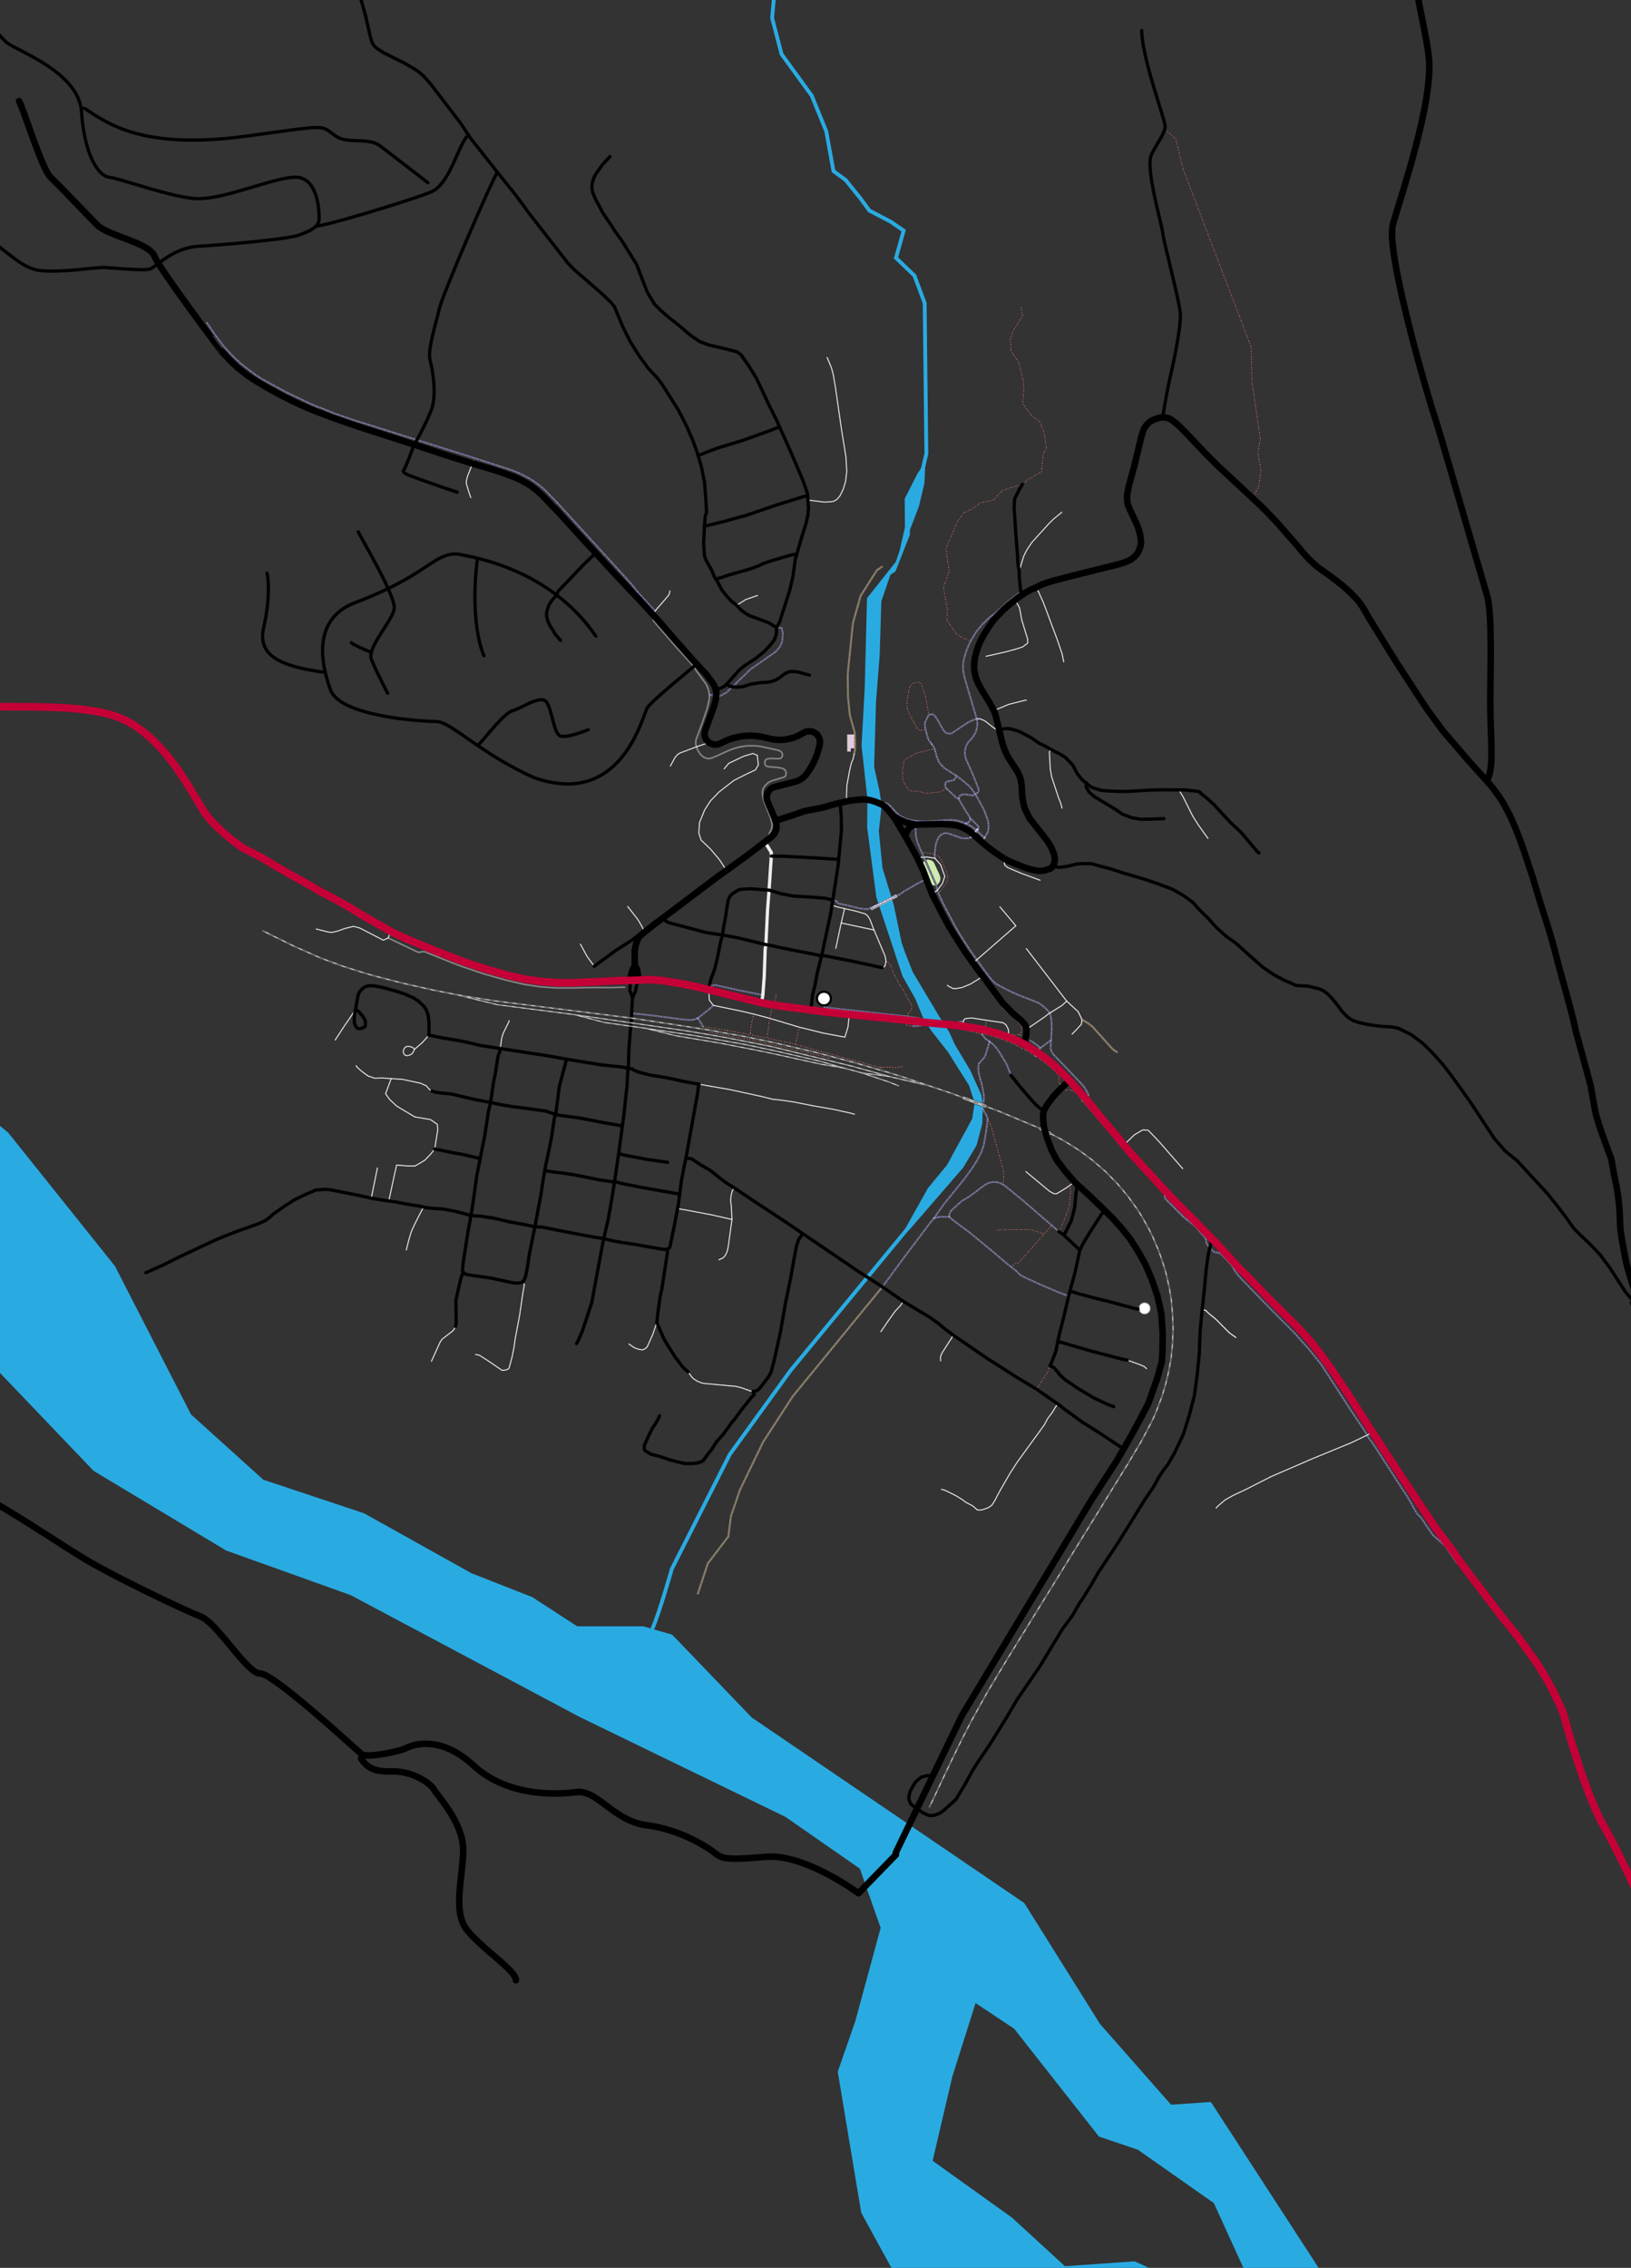 <svg xmlns="http://www.w3.org/2000/svg" viewBox="0 0 3000 4171"><rect x="0" y="0" width="3000" height="4171" fill="#333333" stroke="none"/><defs><style>.cls-1{fill:#cdebb0;}.cls-1,.cls-2,.cls-6,.cls-7{fill-rule:evenodd;}.cls-2{fill:#e2cbde;}.cls-10,.cls-12,.cls-13,.cls-14,.cls-15,.cls-16,.cls-17,.cls-18,.cls-19,.cls-20,.cls-21,.cls-22,.cls-23,.cls-24,.cls-25,.cls-26,.cls-27,.cls-28,.cls-3,.cls-30,.cls-31,.cls-32,.cls-33,.cls-34,.cls-4,.cls-5,.cls-8,.cls-9{fill:none;}.cls-14,.cls-15,.cls-18,.cls-26,.cls-28,.cls-3,.cls-32,.cls-33,.cls-9{stroke:#fff;}.cls-18,.cls-3{stroke-width:3.5px;}.cls-35,.cls-4,.cls-5{stroke:#29abe2;stroke-width:7px;}.cls-10,.cls-12,.cls-13,.cls-14,.cls-15,.cls-16,.cls-17,.cls-18,.cls-19,.cls-20,.cls-21,.cls-22,.cls-23,.cls-24,.cls-35,.cls-4,.cls-5,.cls-9{stroke-linecap:round;}.cls-10,.cls-12,.cls-13,.cls-14,.cls-15,.cls-16,.cls-17,.cls-18,.cls-19,.cls-20,.cls-21,.cls-22,.cls-23,.cls-24,.cls-25,.cls-26,.cls-27,.cls-28,.cls-30,.cls-31,.cls-32,.cls-33,.cls-35,.cls-5,.cls-9{stroke-linejoin:round;}.cls-35,.cls-6{fill:#29abe2;}.cls-7{fill:#b8b8b8;}.cls-8{stroke:gray;stroke-width:4.9px;stroke-dasharray:4 2;}.cls-15,.cls-32,.cls-9{stroke-width:2.9px;}.cls-10,.cls-16{stroke:blue;}.cls-10,.cls-14,.cls-16{stroke-width:0.9px;}.cls-10,.cls-13{stroke-dasharray:1 3 2 4;}.cls-11{fill:#bbb;}.cls-12{stroke:#bbb;}.cls-12,.cls-20,.cls-25{stroke-width:2px;}.cls-13,.cls-17{stroke:salmon;}.cls-15,.cls-18{opacity:0.4;}.cls-16,.cls-17{stroke-dasharray:2 3.5;}.cls-19{stroke:#960;stroke-width:1.5px;stroke-dasharray:5 4 2 4;opacity:0.8;}.cls-20{stroke:#eaeaea;stroke-dasharray:0.1 4;}.cls-21{stroke:#ededed;}.cls-21,.cls-22{stroke-width:6px;}.cls-22,.cls-23,.cls-30,.cls-31,.cls-34{stroke:#000;}.cls-23,.cls-34{stroke-width:12px;}.cls-24{stroke:#c50037;stroke-width:14px;}.cls-25{stroke:#aaa;}.cls-26,.cls-28{stroke-dashoffset:9px;stroke-dasharray:8 9;}.cls-26{stroke-width:0.8px;}.cls-27{stroke:#707070;stroke-width:3px;}.cls-29{fill:#fff;}.cls-30{stroke-width:3.9px;}.cls-31{stroke-width:6.5px;}.cls-33{stroke-width:5px;}.cls-34{stroke-miterlimit:10;}</style></defs><g id="MAIN"><polygon class="cls-1" points="1703.69 1581.56 1723.83 1627.41 1726.38 1624.81 1728.73 1621.14 1729.72 1617.51 1729.68 1613.45 1728.07 1608.54 1717.56 1585.81 1713.74 1582.59 1710.67 1581.7 1706.75 1580.89 1703.69 1581.56"/><polygon class="cls-2" points="1558.23 1350.86 1558.37 1382.22 1564.85 1382.2 1564.82 1376.32 1571.3 1376.29 1571.19 1350.82 1558.23 1350.86"/><polygon class="cls-1" points="1697.74 1587.17 1697.93 1591.1 1712.13 1624.3 1713.74 1626.42 1715.77 1627.97 1717.84 1628.48 1719.3 1628.63 1720.38 1628.45 1700.25 1583.26 1698.54 1585.57 1697.74 1587.17"/><polyline class="cls-3" points="1403.68 -665.22 1399.53 -649.71 1397.68 -644.13 1394.82 -635.43 1378.66 -619.82 1340.66 -594.5 1335.59 -591.16 1327.07 -585.47 1322.43 -582.37 1298.66 -509.88 1299.34 -505.45 1300.25 -499.59 1305.78 -463.36 1348.13 -387.08 1401.48 -334.45 1473.39 -208.58 1474.02 -168.83 1423.47 -2.73 1420.22 33.03 1437.57 99.59 1462.73 134.2 1493.14 176.1 1519.78 241.49 1532.11 309.4 1533.07 314.63 1542.18 321.33 1555.26 330.91 1582.46 364.54 1599.27 387.34 1620.25 398.31 1638.61 407.91 1662.14 424.24 1648.58 472.43 1648.03 474.32 1650.86 477.06 1681.87 506.75 1700.82 557.42 1703.92 834.45 1698.03 868.79"/><polyline class="cls-4" points="1403.68 -665.22 1399.53 -649.71 1397.68 -644.13 1394.82 -635.43 1378.66 -619.82 1340.66 -594.5 1335.59 -591.16 1327.07 -585.47 1322.43 -582.37 1298.66 -509.88 1299.34 -505.45 1300.25 -499.59 1305.78 -463.36 1348.13 -387.08 1401.48 -334.45 1473.39 -208.58 1474.02 -168.83 1423.47 -2.73 1420.22 33.03 1437.57 99.59 1462.73 134.2 1493.14 176.1 1519.78 241.49 1532.11 309.4 1533.07 314.63 1542.18 321.33 1555.26 330.91 1582.46 364.54 1599.27 387.34 1620.25 398.31 1638.61 407.91 1662.14 424.24 1648.58 472.43 1648.03 474.32 1650.86 477.06 1681.87 506.75 1700.82 557.42 1703.92 834.45 1693.93 876.36"/><path class="cls-5" d="M1669.23,2259.81l-215.18,260.82-111.69,154.22L1235.75,2885.5s-22.66,80-35.36,109.18"/><polygon class="cls-6" points="1584.69 1371.61 1585.17 1375.82 1593.85 1453.93 1595.4 1470.22 1595.51 1471.39 1594.97 1521.28 1611.94 1650.33 1659.87 1794.85 1683.64 1836.93 1697.7 1871.36 1712.32 1894.85 1743.83 1935.04 1782.5 1996.54 1792.7 2028.24 1792.38 2030.15 1788.33 2057.5 1762.41 2105.04 1741.84 2142.78 1725.9 2162.05 1706.71 2185.31 1665.34 2259.15 1671.69 2262.96 1771.93 2147.1 1796.28 2106.35 1806.84 2066.55 1807.61 2034.1 1805.34 2014.47 1784.96 1969 1756.66 1921.64 1745.63 1897.58 1728.92 1871.55 1702.51 1827.49 1678.93 1787.78 1664.96 1752.41 1658.36 1733.54 1643.83 1663.72 1623.27 1596.57 1616.48 1528.45 1621.77 1481.67 1617.65 1454.36 1610.71 1423.3 1607.84 1410.46 1611.07 1298 1611.24 1291.28 1618.03 1205.27 1621.1 1105.95 1637.82 1057.21 1647.2 1050.74 1673.52 983.64 1673.67 974.36 1677.84 963.85 1690.32 930.93 1700.32 888.72 1702.18 849.05 1687.38 871.25 1664.11 917.23 1664.49 970.24 1654.47 1013.77 1647.51 1033.54 1594.74 1100.2 1590.73 1257.8 1590.53 1265.72 1584.69 1371.61"/><polygon class="cls-7" points="1600.38 1668.95 1603.07 1674.26 1650.88 1649.97 1648.18 1644.65 1600.38 1668.95"/><polyline class="cls-8" points="1798.79 1524.46 1795.39 1528.5 1785.99 1539.84"/><polyline class="cls-9" points="1798.79 1524.46 1795.39 1528.5 1785.99 1539.84"/><polyline class="cls-10" points="1798.79 1524.46 1795.39 1528.5 1785.99 1539.84"/><polygon class="cls-11" points="2116.33 2406.34 2115.24 2411.11 2112.18 2414.95 2107.77 2417.07 2102.88 2417.07 2098.47 2414.95 2095.41 2411.11 2094.32 2406.34 2095.41 2401.57 2098.47 2397.74 2102.88 2395.62 2107.77 2395.62 2112.18 2397.74 2115.24 2401.57 2116.33 2406.34"/><polyline class="cls-12" points="1839.34 1880.11 1814.77 1876.45 1812.92 1876.14"/><polyline class="cls-12" points="2211.22 2408.64 2217.26 2409.66 2223.54 2415.69 2236.53 2426.41 2261.3 2451.35 2273.34 2459.88"/><polyline class="cls-12" points="1303.39 1820.33 1304.76 1839.48 1311.99 1849.03 1366.7 1860.37 1386.77 1865.13 1415.64 1872.86 1469.97 1889.09 1476.93 1890.8 1514.62 1900.12 1538.09 1904.47 1554.12 1907.53 1559.79 1888.81 1562.07 1865.78"/><polyline class="cls-12" points="1714.63 1644.75 1718.55 1641.37 1723.91 1637.57 1733.47 1624.94 1737.83 1611.46 1730.01 1590.15 1719.59 1578.4 1705.27 1576.22 1699.28 1576.53 1686.96 1576.93"/><polyline class="cls-12" points="1807.58 1795.13 1803.58 1798.35 1784.84 1809.97 1769.66 1816.15 1757.61 1818.25 1752.69 1817.96 1743.18 1812.95 1742.71 1812.06"/><polyline class="cls-12" points="715.18 2208.81 724.73 2164.01 729.51 2142.7 750.34 2144.45 763.38 2144.46 781.17 2134.02 792.05 2122.7 799.52 2113.26 805.18 2078.16 804.32 2067.74 791.72 2059.03 763.08 2054.24 729.64 2034.25 717.05 2022.49 709.23 2011.62 719.51 1983.72"/><polyline class="cls-12" points="1208.18 2432.45 1200.39 2454.84 1190.43 2477.06 1186.57 2480.57 1181.94 2482.59 1177.17 2482.04 1171.97 2480.73 1166.16 2478.28 1156.89 2471.82"/><polyline class="cls-12" points="718.73 1713 714.04 1725.07 705.07 1729.19 661.91 1706.81 650.15 1703.72 634.67 1707.54 620.59 1712.57 610.73 1714.73 604.19 1714.25 581.78 1708.62"/><polyline class="cls-12" points="1336.11 1600.97 1323.96 1581.86 1306.88 1561.55 1289.51 1545.01 1285.47 1532.27 1286.63 1512.84 1296.19 1489.37 1306.9 1472.83 1322.53 1456.6 1349.76 1435.42 1371.46 1424.41 1389.41 1416.02 1394.93 1406.75 1392.89 1389.04 1384.79 1385.85 1368.01 1390.78 1340.5 1403.82 1332.09 1413.97"/><polyline class="cls-12" points="1866.42 1104.14 1870.75 1109.7 1875.25 1117.91 1879.27 1139.74 1890.05 1174.95 1890.37 1182.73 1880.9 1189.83 1868.4 1193.87 1848.45 1199.26 1813.7 1206.98"/><polyline class="cls-12" points="1874.66 1050.4 1878.04 1038.95 1882.97 1023.06 1888.5 1011.84 1897.87 997.69 1929.57 962.71 1938.13 954.37 1952.97 942.24"/><polyline class="cls-12" points="1850.56 1580.91 1847.13 1587.11 1848.11 1591.14 1853.8 1595.84 1879.17 1606.47 1913.05 1618.88"/><polyline class="cls-12" points="1905.47 1080.59 1909.65 1087.11 1919.23 1108.38 1943.68 1173.71 1953.36 1201.59 1956.67 1217.32"/><polyline class="cls-12" points="1827.74 1306.38 1834.59 1304.14 1855.67 1295.38 1885.59 1287.82 1887.84 1287.79"/><polyline class="cls-12" points="2170.25 1452.78 2170.21 1455.83 2176.25 1465.74 2193.99 1501.18 2205.25 1518.79 2221.95 1541.97"/><polyline class="cls-12" points="1932.87 1378 1930.2 1383.11 1931.93 1415.23 1934.41 1428.85 1946.91 1466.81 1950.96 1476.72 1953.43 1486.29"/><polyline class="cls-12" points="2524.38 2633.69 2520.08 2636.41 2514.74 2639.32 2486.08 2653.14 2414.34 2682.64 2337.96 2715.68 2290.85 2739.64 2268.07 2750.36 2253.82 2758.33 2239.98 2769.98 2236.94 2773.66"/><polyline class="cls-12" points="1789.7 1771.23 1796.8 1765.12 1804.4 1758.49 1809.69 1753.89 1827.48 1738.38 1845.12 1723 1864.31 1706.28 1868.54 1702.6 1839.1 1667.82"/><polyline class="cls-12" points="1976.4 2173.77 1966.92 2180.73 1962.95 2183.63 1945.18 2194.51 1942.7 2195.55 1939.57 2195.56 1936.8 2194.5 1930.78 2191.17 1886.93 2154.74"/><polyline class="cls-12" points="2108.9 2517.27 2105.14 2513.5 2097.59 2510.11 2073.25 2501.43"/><polyline class="cls-12" points="1199.7 1128.97 1204.96 1123.92 1209.04 1118.84 1229.3 1095.54 1231.51 1090.83 1232.18 1086.74"/><polyline class="cls-12" points="1303.44 1365.11 1297.54 1367.87 1281.06 1373.5 1250.43 1385.01 1246.23 1387.78 1241.69 1392.98 1233.02 1408.88"/><polyline class="cls-12" points="1837.89 1342.22 1834.18 1342.94 1827.58 1338.46 1813.36 1327.21 1809.88 1325.06 1803.4 1322.27 1801.19 1321.81 1796.59 1322.24"/><line class="cls-12" x1="1547.26" y1="1697.51" x2="1607.64" y2="1710.45"/><polyline class="cls-12" points="1553.5 1671.03 1547.26 1697.51 1537.33 1744.19"/><polyline class="cls-12" points="1854.01 1907.39 1854.93 1900.57 1855.15 1898.99 1854.95 1894.38 1852.97 1889.48 1850.14 1884.56 1845.14 1880.97 1839.34 1880.11"/><polyline class="cls-12" points="1945.75 2582.16 1941.41 2587.8 1935.63 2597.52 1926.95 2609.05 1920.92 2620.51 1870.81 2689.42 1857.63 2709.91 1841.08 2738.62 1834.19 2751.07 1829.7 2760.16 1824.35 2768.26 1818.94 2772.26 1808.52 2776.34 1802.37 2777.33 1797.7 2777.02 1789.34 2769.69 1776.78 2763.07 1770.62 2758.48 1758.67 2751.01 1738.17 2740.88 1731.68 2739.1"/><polyline class="cls-12" points="788.91 1903.88 776.76 1917.5 762.41 1929.89"/><polyline class="cls-12" points="762.41 1929.89 759.6 1935.82 756.94 1938.64 753.58 1940.52 749.09 1941.63 745.11 1940.58 742.62 1937.82 741.69 1934.27 742.66 1929.96 744.76 1926.65 747.53 1924.74 751.43 1924.27 755.92 1925.28 760.28 1927.27 762.41 1929.89"/><polyline class="cls-12" points="1186.75 1713.4 1183.32 1708.73 1175.48 1694.71 1172.2 1689.79 1154.61 1667.21"/><polyline class="cls-12" points="1285.57 1994.01 1312.69 1998.74 1341.15 2003.64 1403.26 2017.17 1421.89 2021.88 1432.03 2022.72 1459.08 2026.53 1496.2 2033.85 1532.59 2040.14 1563.04 2046.89 1571.69 2049.16"/><polyline class="cls-12" points="794.73 2006.64 790.57 2004.15 783.8 1996.84 773.77 1992.28 739.84 1985 719.51 1983.72 703.22 1982.58 688.41 1983.03 681.43 1980.09 678.89 1979.88 674.87 1977.41"/><polyline class="cls-12" points="961.59 2357.77 964.6 2362.73 961.76 2377.92 955.71 2419.26 947.93 2460.59 945.21 2479.11 942.23 2494.19 936.54 2515.46 935.72 2516.99 933.71 2518.45 929.96 2519.67 923.64 2520.4 895.59 2501.27 882.93 2493.2 879.64 2491.85 874.82 2491.14"/><polyline class="cls-12" points="2067.01 2105.69 2074.65 2098.64 2086.53 2087.05 2102.16 2077.93 2112.14 2078.8 2131.67 2099.28 2175.47 2149.37"/><polyline class="cls-12" points="1753.61 2455.73 1748.86 2463.11 1732.6 2488.49 1730.01 2494.65 1730.09 2502.88"/><polyline class="cls-12" points="1265.58 2523.05 1272.33 2532.46 1276.66 2536.5 1282.66 2540.22 1288.82 2542.85 1294.18 2544.24 1353.57 2549.77 1364.51 2552.52 1379.48 2557.9 1383.67 2559.05 1385.14 2559.07"/><polyline class="cls-12" points="1346.35 2242.8 1345.3 2221.09 1343.85 2207.21 1344.92 2197.79 1346.77 2190.61 1350.28 2184.52"/><polyline class="cls-12" points="1322.34 2316.91 1329.43 2313.7 1332.57 2310.77 1334.91 2307.23 1337.28 2302.49 1339.44 2293.32 1346.35 2242.8"/><polyline class="cls-12" points="779.22 2220.11 774.88 2227.69 762.32 2252.38 756.23 2265.97 751.46 2282.39 747.41 2298.88"/><polyline class="cls-12" points="869.08 852.6 867.34 857.21 859.95 875.84 857.72 885.03 857.72 889.18 862.21 904.23 865.97 915.2"/><polyline class="cls-12" points="1557.78 1473.76 1557.34 1471.4 1556.96 1462.93 1557.73 1444.69 1562.22 1419.66 1565.61 1404.55 1569.46 1394.62 1571.15 1386.58"/><polyline class="cls-12" points="1661.51 2393.48 1655.76 2401.73 1646.67 2411.3 1634.55 2428.14 1620.22 2449.24"/><polyline class="cls-12" points="1246.25 2222.88 1258.91 2224.91 1310.58 2234.66 1346.35 2242.8"/><polyline class="cls-12" points="837.83 2439.51 835.93 2443.51 832.84 2447.78 813.38 2462.74 809.8 2467.78 793.59 2503.6"/><polyline class="cls-12" points="674.87 1977.41 665.04 1970.05 659.23 1965.04 656.07 1961.69 655 1959.92"/><polyline class="cls-12" points="920.09 1928.49 920.94 1922.31 922.88 1909.16 925.54 1900.47 936.12 1878.83 936.52 1877.09"/><polyline class="cls-12" points="1486.15 919.67 1516.5 923.45 1528.98 922.74 1533.52 921.9 1539.45 918.5 1544.98 911.94 1550.75 900.3 1555.34 885.39 1557.42 867.19 1555.99 840.27 1548.24 792.62 1536.35 710.4 1532.46 687.9 1529.18 676.12 1521.35 657.38"/><line class="cls-12" x1="682.9" y1="2203.65" x2="694.17" y2="2148.07"/><polyline class="cls-12" points="653.8 1857.15 632.18 1888.76 616.55 1912.67"/><polyline class="cls-12" points="1962.07 1841.27 1915.95 1781.19 1887.73 1744.44"/><polyline class="cls-12" points="1093.05 1776.99 1080.02 1759.3 1067.57 1736.39"/><polyline class="cls-12" points="1962.07 1841.27 1983.32 1860.88 1990.35 1875.64 1989.02 1883.77 1978.93 1894.8 1971.9 1901.92"/><polyline class="cls-12" points="1888.17 1893.04 1921.12 1870.49 1929.03 1864.29 1931.15 1863.11 1953.37 1849.11 1962.07 1841.27"/><polyline class="cls-12" points="1354.98 1113.14 1371.64 1102.65 1393.35 1095.13"/><polyline class="cls-12" points="1530.32 1664.98 1540.33 1667.99 1553.5 1671.03 1573.56 1675.61 1591.38 1680.71 1596.1 1684.49 1599.87 1690.33 1607.64 1710.45 1628.17 1758.81 1629.68 1767.87 1627.98 1776.36 1625.71 1778.64 1622.37 1779.59"/><polyline class="cls-12" points="1812.92 1876.14 1787.42 1872.21 1779.48 1872.86 1774.95 1873.71 1773.17 1875.42 1772.32 1877.68 1770.38 1887.4"/><line class="cls-13" x1="1814.77" y1="1876.45" x2="1813.95" y2="1881.1"/><polyline class="cls-14" points="1839.34 1880.11 1814.77 1876.45 1812.92 1876.14"/><polyline class="cls-15" points="2686.12 2872.74 2682.74 2874.73 2681.4 2875.61 2680.48 2875.34 2657.44 2842.14 2644.19 2830.84 2637.01 2824.98 2622.43 2804.36 2613.74 2791.15 2611.16 2788.69 2608.17 2786.04 2602.36 2777.23 2595.39 2763.88 2587.07 2750.43 2527.84 2658.83 2523.41 2652.3 2518.43 2646.06 2514.74 2639.32 2512.26 2634.88 2488.06 2598.94 2431.2 2511.16 2425.41 2503.49 2405.48 2478.99 2378.94 2449.46 2373.84 2444.47 2334.55 2404.82 2283.78 2352.64 2276.95 2344.74 2272.26 2338.51 2265.26 2326.58 2247.44 2307.51 2242.94 2304.74 2240.29 2303.89 2233.35 2302.84 2225.39 2295.37"/><polyline class="cls-16" points="2686.12 2872.74 2682.74 2874.73 2681.4 2875.61 2680.48 2875.34 2657.44 2842.14 2644.19 2830.84 2637.01 2824.98 2622.43 2804.36 2613.74 2791.15 2611.16 2788.69 2608.17 2786.04 2602.36 2777.23 2595.39 2763.88 2587.07 2750.43 2527.84 2658.83 2523.41 2652.3 2518.43 2646.06 2514.74 2639.32 2512.26 2634.88 2488.06 2598.94 2431.2 2511.16 2425.41 2503.49 2405.48 2478.99 2378.94 2449.46 2373.84 2444.47 2334.55 2404.82 2283.78 2352.64 2276.95 2344.74 2272.26 2338.51 2265.26 2326.58 2247.44 2307.51 2242.94 2304.74 2240.29 2303.89 2233.35 2302.84 2225.39 2295.37"/><polyline class="cls-13" points="2304.25 916.49 2315.5 893.39 2319.27 864.7 2313.7 831.87 2318.15 807.54 2302.95 701.89 2301.42 638.24 2191.92 352.39 2176.2 311.37 2162.62 255.47 2146.22 240.97"/><polyline class="cls-15" points="1796.59 1322.24 1793.59 1322.8 1786.08 1325.95 1779.12 1329.54 1749.96 1348.9 1747 1349.31 1744.37 1349.05 1740.17 1347.91 1738.05 1346.29 1735.01 1342.61 1725.5 1325.4 1719.6 1316.57 1717.08 1314.4 1714.75 1313.64 1711.91 1313.73 1708.54 1315.27 1706.83 1317.37 1701.79 1328.22 1700.97 1332.33 1701.96 1339.3 1702.59 1341.8 1705.6 1353.96 1707.72 1359.84 1709.21 1362.47 1713.9 1368.55"/><polyline class="cls-10" points="1796.59 1322.24 1793.59 1322.8 1786.08 1325.95 1779.12 1329.54 1749.96 1348.9 1747 1349.31 1744.37 1349.05 1740.17 1347.91 1738.05 1346.29 1735.01 1342.61 1725.5 1325.4 1719.6 1316.57 1717.08 1314.4 1714.75 1313.64 1711.91 1313.73 1708.54 1315.27 1706.83 1317.37 1701.79 1328.22 1700.97 1332.33 1701.96 1339.3 1702.59 1341.8 1705.6 1353.96 1707.72 1359.84 1709.21 1362.47 1713.9 1368.55"/><polyline class="cls-15" points="1785.99 1539.84 1781.06 1541.73 1774.9 1541.92 1767.39 1541.09 1746.6 1533.54 1740.85 1532.18 1738.22 1532.14 1732.44 1534.18 1728.03 1537.98 1725.85 1541.13 1722.38 1549.45 1720.72 1555.88 1719.11 1570.72 1719.59 1578.4"/><polyline class="cls-10" points="1785.99 1539.84 1781.06 1541.73 1774.9 1541.92 1767.39 1541.09 1746.6 1533.54 1740.85 1532.18 1738.22 1532.14 1732.44 1534.18 1728.03 1537.98 1725.85 1541.13 1722.38 1549.45 1720.72 1555.88 1719.11 1570.72 1719.59 1578.4"/><polyline class="cls-15" points="1763.71 1468.7 1759.68 1467.83 1741.13 1450.27 1739.7 1448.63 1738.42 1444.94 1738.99 1440.31 1740.94 1437.81 1743.09 1437.03 1752.04 1435.42 1754.83 1434.37 1756.51 1432.61 1759.41 1426.94"/><polyline class="cls-10" points="1763.71 1468.7 1759.68 1467.83 1741.13 1450.27 1739.7 1448.63 1738.42 1444.94 1738.99 1440.31 1740.94 1437.81 1743.09 1437.03 1752.04 1435.42 1754.83 1434.37 1756.51 1432.61 1759.41 1426.94"/><polyline class="cls-13" points="1386.77 1865.13 1382.33 1882.03 1380.54 1894.18 1380.63 1900.6"/><polyline class="cls-13" points="1427.9 1828.81 1425.64 1839 1424.12 1841.08 1421.96 1848.06 1415.64 1872.86 1411.3 1907.12 1410.26 1909.38"/><polyline class="cls-13" points="1380.63 1900.6 1379.89 1902.84 1337.98 1895.07 1336.99 1898.52 1336.81 1900.53 1336.47 1902.94"/><polyline class="cls-13" points="1469.97 1889.09 1464.21 1916.17 1462.23 1920.66"/><polyline class="cls-15" points="2001.85 2015.27 2001.48 2011.94 1994.64 1999.64 1990.91 1995.28 1978.37 1981.73 1938.77 1940.53 1935.87 1936.71 1932.92 1931.24 1932.37 1928 1933.27 1913.01 1934.15 1901.54 1934.55 1886.34 1933.97 1875.55 1931.15 1863.11"/><polyline class="cls-10" points="2001.85 2015.27 2001.48 2011.94 1994.64 1999.64 1990.91 1995.28 1978.37 1981.73 1938.77 1940.53 1935.87 1936.71 1932.92 1931.24 1932.37 1928 1933.27 1913.01 1934.15 1901.54 1934.55 1886.34 1933.97 1875.55 1931.15 1863.11"/><polyline class="cls-15" points="1933.27 1913.01 1924.34 1919.49 1913.49 1927.64 1909.27 1923.47 1899.61 1916.42 1895.71 1914.22"/><polyline class="cls-10" points="1933.27 1913.01 1924.34 1919.49 1913.49 1927.64 1909.27 1923.47 1899.61 1916.42 1895.71 1914.22"/><polyline class="cls-15" points="1990.23 2024.09 1996.3 2019.83 2001.85 2015.27"/><polyline class="cls-10" points="1990.23 2024.09 1996.3 2019.83 2001.85 2015.27"/><polyline class="cls-13" points="1931.63 2511.82 1926.83 2523.72 1914.34 2542.97 1912.02 2547.25 1906.63 2554.95"/><polyline class="cls-17" points="1659.21 1961.26 1656.05 1962.72 1648.73 1963.58 1629.59 1962.21 1622.42 1962.62 1618.95 1963.28"/><polyline class="cls-13" points="1679.07 1887.2 1666.76 1885.98 1667.61 1876.36 1668.66 1869.44 1669.02 1867.11 1676.94 1855.42 1677.32 1852.78 1676.47 1849 1661.85 1821.56 1657.6 1815.8 1645.82 1794.76 1636.48 1772.12 1629.68 1767.87"/><polyline class="cls-15" points="1403.2 1829.75 1393.72 1828.22 1360.3 1821.47 1317.39 1812.03 1315.22 1811.79 1304.78 1812.85"/><polyline class="cls-16" points="1403.2 1829.75 1393.72 1828.22 1360.3 1821.47 1317.39 1812.03 1315.22 1811.79 1304.78 1812.85"/><polyline class="cls-15" points="1283.55 1872.41 1291.43 1884.56 1293.1 1888.09"/><polyline class="cls-10" points="1283.55 1872.41 1291.43 1884.56 1293.1 1888.09"/><polyline class="cls-13" points="1718.94 1376.8 1685.54 1385.25 1663.27 1397.71 1659.87 1416.57 1660.62 1435.44 1671.19 1453.93 1691.57 1455.81 1704.78 1459.21 1730.42 1456.19 1741.13 1450.27"/><polyline class="cls-13" points="1878.38 565.05 1880.99 581.12 1863.63 608.3 1858.35 624.15 1859.86 645.65 1873.82 666.41 1882.12 699.61 1883.25 720.37 1880.62 741.89 1896.84 763.76 1912.32 775.47 1920.61 796.97 1924.76 824.52 1919.1 834.71 1915.71 867.54 1890.43 882.05 1880.58 890.58 1844.01 901.88 1826.65 919.98 1802.89 924.89 1790.43 934.7 1771.93 943.76 1760.62 960.36 1739.86 1009.04 1745.91 1050.54 1735.34 1081.11 1742.51 1120.36 1741.76 1140.73 1758.36 1164.89 1767.04 1171.29 1785.44 1179.28"/><line class="cls-13" x1="872.05" y1="842.32" x2="869.08" y2="852.6"/><line class="cls-13" x1="919.02" y1="857.51" x2="916.75" y2="866.98"/><line class="cls-13" x1="1024.8" y1="924.33" x2="1016.67" y2="931.23"/><line class="cls-13" x1="1111.18" y1="1018.96" x2="1103.95" y2="1026.07"/><polyline class="cls-15" points="1418.63 1539.38 1414.99 1535.62 1414.99 1532.73 1418.06 1526.74 1419.46 1522.78 1420.19 1517.19 1419.83 1514.08 1417.56 1504.9 1404.68 1472.24 1402.79 1462.59 1402.36 1457.94 1402.69 1453.47 1404.09 1449.6 1407.33 1444.64 1413.12 1439.32 1417.12 1437.17 1421.95 1435.24 1442.32 1429.2 1443.99 1428.19 1445.39 1426.1 1446 1421.58 1445.48 1418.82 1443.71 1415.86 1441.25 1414.23 1437.92 1412.77 1429.76 1411.37 1413.62 1410.1 1409.92 1409.17 1408.38 1407.79 1407.24 1405.91 1406.65 1401.89 1407.32 1399.27 1408.63 1397.33 1410.06 1396.28 1412.23 1395.46 1417.61 1394.91 1432.44 1395.4 1436.38 1394.49 1438.49 1392.03 1439.39 1388.84 1438.68 1385.35 1437 1382.81 1435.3 1381.36 1429.63 1379.46 1400.38 1373.12 1393.95 1372.06 1386.86 1371.56 1373.7 1371.67 1360.87 1373.68 1350.46 1376.55 1339.39 1380.63 1320.93 1389.22 1309.76 1393.88 1304.46 1395.24 1300.87 1394.86 1296.98 1393.68 1294.05 1392.24 1289.57 1388.64 1287.45 1386.15 1283.71 1380.26 1281.06 1373.5 1279.62 1367.99 1279.95 1361.3 1293.06 1325.76 1300.64 1303.17 1304.59 1285.93 1305.13 1277.98 1302.85 1268.12 1300.92 1262.71 1298.05 1257.14 1281.28 1234.38 1278.16 1229.38 1275.91 1226.05 1269.47 1218.41 1241.38 1187.39 1208.18 1149.08 1201.83 1141.58 1201.66 1139.82 1202.06 1138.65 1205.75 1135.33"/><polyline class="cls-13" points="1966.92 2180.73 1969.48 2188.34 1967.07 2218.99 1963.39 2228.84 1951.22 2258.79 1947.56 2264.83"/><polyline class="cls-13" points="1708.54 1315.27 1702.79 1282.24 1699.77 1273.18 1696.09 1261.19 1693.36 1256.3 1689.96 1254.97 1683.93 1255.16 1680.34 1256.58 1674.97 1260.53 1671.29 1269.59 1671 1273.94 1668.08 1291 1668.55 1304.13 1675.44 1318.37 1687.69 1341.01 1693.07 1343.37 1702.59 1341.8"/><polyline class="cls-13" points="1695.24 1567.24 1719.11 1570.72 1724.68 1573.73 1730.04 1578.36 1742.43 1607.44 1743.36 1613.96 1742.37 1620 1739.16 1626.7 1726.28 1642.89"/><polyline class="cls-15" points="1776.26 1514.37 1779.4 1515.75 1785.31 1518.76 1788.95 1521.27 1794.5 1525.68 1807.38 1537.63 1811.14 1540.45"/><polyline class="cls-10" points="1776.26 1514.37 1779.4 1515.75 1785.31 1518.76 1788.95 1521.27 1794.5 1525.68 1807.38 1537.63 1811.14 1540.45"/><polyline class="cls-15" points="1877.6 1088.31 1872.95 1091.83 1851.38 1108.66 1832.08 1126.71 1821.44 1134.49 1816.43 1138.78 1807.07 1148.07 1798.63 1158.2 1794.74 1163.52 1787.74 1174.73 1785.44 1179.28 1781.79 1186.48 1776.93 1198.71 1773.19 1211.31 1771.97 1217.75 1771.35 1224.29 1771.44 1230.86 1772.11 1237.36 1775.27 1250.08 1796.59 1322.24 1797.31 1325.91 1797.64 1332.37 1796.94 1338.81 1795.19 1345.02 1792.44 1350.88 1788.82 1356.22 1780.27 1365.91 1777.23 1371.61 1775.34 1377.78 1774.67 1384.21 1775.26 1390.65 1777.1 1396.85 1790.25 1426.42 1799.78 1450.47 1800.3 1453.81 1799.52 1456.75 1794.29 1460.88 1791.46 1462.51 1788.33 1462.93 1775.43 1460.79 1768.96 1461.42 1765.9 1463.27 1764.12 1465.49 1763.71 1468.7 1764.59 1471.73 1777.91 1494.13 1781.78 1499.43 1784.62 1505.21 1784.56 1507.68 1783.84 1509.59 1782.57 1511.26 1780.85 1512.6 1776.26 1514.37"/><polyline class="cls-10" points="1877.6 1088.31 1872.95 1091.83 1851.38 1108.66 1832.08 1126.71 1821.44 1134.49 1816.43 1138.78 1807.07 1148.07 1798.63 1158.2 1794.74 1163.52 1787.74 1174.73 1785.44 1179.28 1781.79 1186.48 1776.93 1198.71 1773.19 1211.31 1771.97 1217.75 1771.35 1224.29 1771.44 1230.86 1772.11 1237.36 1775.27 1250.08 1796.59 1322.24 1797.31 1325.91 1797.64 1332.37 1796.94 1338.81 1795.19 1345.02 1792.44 1350.88 1788.82 1356.22 1780.27 1365.91 1777.23 1371.61 1775.34 1377.78 1774.67 1384.21 1775.26 1390.65 1777.1 1396.85 1790.25 1426.42 1799.78 1450.47 1800.3 1453.81 1799.52 1456.75 1794.29 1460.88 1791.46 1462.51 1788.33 1462.93 1775.43 1460.79 1768.96 1461.42 1765.9 1463.27 1764.12 1465.49 1763.71 1468.7 1764.59 1471.73 1777.91 1494.13 1781.78 1499.43 1784.62 1505.21 1784.56 1507.68 1783.84 1509.59 1782.57 1511.26 1780.85 1512.6 1776.26 1514.37"/><polyline class="cls-15" points="1784.62 1505.21 1788.85 1508.87 1798.8 1519.02 1800.25 1521.37 1798.79 1524.46"/><polyline class="cls-10" points="1784.62 1505.21 1788.85 1508.87 1798.8 1519.02 1800.25 1521.37 1798.79 1524.46"/><polyline class="cls-15" points="1703.87 1616.89 1690.58 1623.39 1664.09 1638.52 1655.49 1644.62 1644.77 1649.59"/><polyline class="cls-10" points="1703.87 1616.89 1690.58 1623.39 1664.09 1638.52 1655.49 1644.62 1644.77 1649.59"/><line class="cls-15" x1="1759.49" y1="1880.97" x2="1772.32" y2="1877.69"/><line class="cls-16" x1="1759.49" y1="1880.97" x2="1772.32" y2="1877.69"/><polyline class="cls-15" points="1697.23 1884.94 1689.49 1886.73 1679.07 1887.2"/><polyline class="cls-16" points="1697.23 1884.94 1689.49 1886.73 1679.07 1887.2"/><polyline class="cls-15" points="1602.72 1669.91 1596.81 1671.79 1590.96 1672.07 1581.13 1670.66 1559.53 1665.38 1542.07 1661.6 1540.1 1660.26 1539.88 1657.81 1531.84 1655.42"/><polyline class="cls-10" points="1602.72 1669.91 1596.81 1671.79 1590.96 1672.07 1581.13 1670.66 1559.53 1665.38 1542.07 1661.6 1540.1 1660.26 1539.88 1657.81 1531.84 1655.42"/><polyline class="cls-13" points="1305.1 1898.56 1381.02 1912.87 1476.2 1933.71 1527.53 1947.03"/><polyline class="cls-13" points="1337.98 1895.07 1293.1 1888.09 1284.69 1886.8"/><polyline class="cls-13" points="1622.04 1964.12 1618.95 1963.28 1462.23 1920.66 1451.95 1917.87 1410.26 1909.38 1379.89 1902.84"/><polyline class="cls-15" points="1515.98 1860.85 1515.91 1852.5 1606.38 1862.68 1668.66 1869.44 1687.8 1872.41 1696.19 1874.28"/><polyline class="cls-16" points="1515.98 1860.85 1515.91 1852.5 1606.38 1862.68 1668.66 1869.44 1687.8 1872.41 1696.19 1874.28"/><polyline class="cls-13" points="1845.02 2178.81 1846.18 2168.24 1845.71 2153.34 1823.54 2072.96 1816.16 2055.43"/><polyline class="cls-15" points="1717.77 2240.59 1736.24 2214.53 1771.36 2171.29 1787.76 2149.22 1796.58 2135.34 1804.14 2120.87 1809.24 2107.47 1813.39 2083.76 1816.31 2063.47 1816.16 2055.43 1813.97 2050.22 1810.61 2045.58 1808.69 2041.27 1808.16 2038.66 1809.98 2016.63 1805.93 1994.2 1801.63 1979.22 1799.77 1970.31 1799.61 1962.84 1800.31 1956.56 1811.99 1942.72 1820.19 1915.63"/><polyline class="cls-10" points="1717.77 2240.59 1736.24 2214.53 1771.36 2171.29 1787.76 2149.22 1796.58 2135.34 1804.14 2120.87 1809.24 2107.47 1813.39 2083.76 1816.31 2063.47 1816.16 2055.43 1813.97 2050.22 1810.61 2045.58 1808.69 2041.27 1808.16 2038.66 1809.98 2016.63 1805.93 1994.2 1801.63 1979.22 1799.77 1970.31 1799.61 1962.84 1800.31 1956.56 1811.99 1942.72 1820.19 1915.63"/><polyline class="cls-15" points="1859.51 1977.63 1852.07 1958.33 1839.01 1936.3 1832.87 1927.59 1826.12 1920.32 1820.19 1915.63"/><polyline class="cls-10" points="1859.51 1977.63 1852.07 1958.33 1839.01 1936.3 1832.87 1927.59 1826.12 1920.32 1820.19 1915.63"/><polyline class="cls-13" points="1834.2 2262.28 1845.18 2261.81 1895.33 2261.16 1920.51 2269.51"/><polyline class="cls-15" points="1965.68 2383.74 1947.42 2376.98 1919.27 2364.93 1887.68 2350.68 1877.32 2345.57 1869.63 2337.73 1860.33 2330.68 1848.66 2321.06 1826.01 2301.86 1784.57 2267.74 1752.45 2243.76 1746.06 2238 1745.8 2237.06 1746.53 2231.87 1749.71 2226.36 1769.3 2208.61 1782.86 2200.62 1792.27 2193.84 1804.89 2183.96 1813.26 2178.27 1818.37 2175.48 1826.2 2173.97 1833.93 2174.15 1842.06 2176.97 1845.02 2178.81 1849.54 2181.64 1880.67 2207.17 1934.55 2253.62 1947.56 2264.83"/><polyline class="cls-10" points="1965.68 2383.74 1947.42 2376.98 1919.27 2364.93 1887.68 2350.68 1877.32 2345.57 1869.63 2337.73 1860.33 2330.68 1848.66 2321.06 1826.01 2301.86 1784.57 2267.74 1752.45 2243.76 1746.06 2238 1745.8 2237.06 1746.53 2231.87 1749.71 2226.36 1769.3 2208.61 1782.86 2200.62 1792.27 2193.84 1804.89 2183.96 1813.26 2178.27 1818.37 2175.48 1826.2 2173.97 1833.93 2174.15 1842.06 2176.97 1845.02 2178.81 1849.54 2181.64 1880.67 2207.17 1934.55 2253.62 1947.56 2264.83"/><polyline class="cls-15" points="1623.03 2366.73 1638.52 2345.8 1660.5 2315.81 1710.01 2250.2 1717.77 2240.59"/><polyline class="cls-10" points="1623.03 2366.73 1638.52 2345.8 1660.5 2315.81 1710.01 2250.2 1717.77 2240.59"/><polyline class="cls-15" points="1811.14 1540.45 1817.08 1530.09 1818.52 1521.37 1817.26 1508.98 1809.78 1489.26 1794.29 1460.88 1784.63 1447.69 1773.53 1437.73 1759.41 1426.94 1737.29 1412.86 1730.93 1406.49 1727.11 1401.5 1723.37 1392.51 1718.94 1376.8 1716.94 1372.93 1713.9 1368.55"/><polyline class="cls-10" points="1811.14 1540.45 1817.08 1530.09 1818.52 1521.37 1817.26 1508.98 1809.78 1489.26 1794.29 1460.88 1784.63 1447.69 1773.53 1437.73 1759.41 1426.94 1737.29 1412.86 1730.93 1406.49 1727.11 1401.5 1723.37 1392.51 1718.94 1376.8 1716.94 1372.93 1713.9 1368.55"/><polyline class="cls-13" points="1860.33 2330.68 1866.09 2324.27 1873.45 2322.76 1920.51 2269.51 1934.55 2253.62"/><polyline class="cls-15" points="1148.85 1815.82 1142.43 1815.57 1125.97 1816.32 1090.17 1816.18 1051.4 1816.95 1021.81 1816.91 992.82 1814.8 964.14 1810.45 932.49 1803.16 890.66 1791.35 850.28 1777.76 830.54 1770.31 781.4 1750.5 777.22 1750.2 770.25 1751.58 767.86 1750.78 714.04 1725.07"/><polyline class="cls-15" points="1305.13 1277.98 1317.34 1279.26 1324.19 1280.12 1336.64 1273.46 1347.1 1263.09 1381.1 1230.43 1426.56 1198.83 1434.68 1189.26 1438.73 1179.99 1439.89 1165.21 1437.91 1155.07 1428.42 1154.12"/><polyline class="cls-10" points="1305.13 1277.98 1317.34 1279.26 1324.19 1280.12 1336.64 1273.46 1347.1 1263.09 1381.1 1230.43 1426.56 1198.83 1434.68 1189.26 1438.73 1179.99 1439.89 1165.21 1437.91 1155.07 1428.42 1154.12"/><polyline class="cls-15" points="1204.96 1123.92 1199.85 1118.5 1171.61 1087.34 1163.09 1076.27 1151.6 1063.24 1111.18 1018.96 1024.81 924.33 1003.28 902.19 994.4 894.5 984.99 887.22 975.53 880.98 955.6 870.39 939.58 864.15 919.02 857.51 872.05 842.32 858.36 837.91 773.77 811.28 646.71 771.34 612.27 759.36 589.65 749.83 585.86 748.79 571.51 742.83 526.34 721.24 481.56 696.86 470.59 689.68 450.01 674.33 442.59 668.33 430.66 657.38 421.36 647.81 411.05 636.3 394.4 614.01 380.64 593.7"/><polyline class="cls-10" points="1204.96 1123.92 1199.85 1118.5 1171.61 1087.34 1163.09 1076.27 1151.6 1063.24 1111.18 1018.96 1024.81 924.33 1003.28 902.19 994.4 894.5 984.99 887.22 975.53 880.98 955.6 870.39 939.58 864.15 919.02 857.51 872.05 842.32 858.36 837.91 773.77 811.28 646.71 771.34 612.27 759.36 589.65 749.83 585.86 748.79 571.51 742.83 526.34 721.24 481.56 696.86 470.59 689.68 450.01 674.33 442.59 668.33 430.66 657.38 421.36 647.81 411.05 636.3 394.4 614.01 380.64 593.7"/><polyline class="cls-15" points="1913.49 1927.64 1910.82 1930.47 1907.88 1935.6 1904.01 1942.2"/><polyline class="cls-10" points="1913.49 1927.64 1910.82 1930.47 1907.88 1935.6 1904.01 1942.2"/><polyline class="cls-15" points="1931.15 1863.11 1928.19 1859.48 1922.63 1853.87 1913.55 1846.44 1909.23 1844.11 1872.65 1829.75 1855.08 1821.79 1835.46 1811.47 1830.77 1808.47 1823.68 1801.77 1807.59 1780.35 1796.8 1765.12 1787.86 1752.49 1777.75 1737.72 1761.63 1711.83 1758.03 1705.81 1733.42 1658.91 1726.28 1642.89 1723.91 1637.57 1722.29 1627.71 1699.28 1576.53 1695.24 1567.24 1690.17 1555.59 1687.73 1549.48 1685.9 1543.15 1684.7 1536.7 1683.46 1516.6 1683.17 1509.71"/><polyline class="cls-10" points="1931.15 1863.11 1928.19 1859.48 1922.63 1853.87 1913.55 1846.44 1909.23 1844.11 1872.65 1829.75 1855.08 1821.79 1835.46 1811.47 1830.77 1808.47 1823.68 1801.77 1807.59 1780.35 1796.8 1765.12 1787.86 1752.49 1777.75 1737.72 1761.63 1711.83 1758.03 1705.81 1733.42 1658.91 1726.28 1642.89 1723.91 1637.57 1722.29 1627.71 1699.28 1576.53 1695.24 1567.24 1690.17 1555.59 1687.73 1549.48 1685.9 1543.15 1684.7 1536.7 1683.46 1516.6 1683.17 1509.71"/><polyline class="cls-15" points="1283.55 1872.41 1278.54 1874.6 1274.12 1875.68 1267.09 1875.85 1255.98 1874.91 1203.53 1868.03 1161.82 1863.42"/><polyline class="cls-10" points="1283.55 1872.41 1278.54 1874.6 1274.12 1875.68 1267.09 1875.85 1255.98 1874.91 1203.53 1868.03 1161.82 1863.42"/><polyline class="cls-15" points="1311.99 1849.03 1303.49 1856.91 1283.55 1872.41"/><polyline class="cls-10" points="1311.99 1849.03 1303.49 1856.91 1283.55 1872.41"/><polyline class="cls-15" points="1820.19 1915.63 1812.84 1910.63 1805.55 1901.89"/><polyline class="cls-10" points="1820.19 1915.63 1812.84 1910.63 1805.55 1901.89"/><polyline class="cls-15" points="1717.77 2240.59 1728.12 2237.9 1746.06 2238"/><polyline class="cls-10" points="1717.77 2240.59 1728.12 2237.9 1746.06 2238"/><polyline class="cls-15" points="2225.39 2295.37 2218.82 2286.07 2218.81 2281.82 2216.99 2276.93 2200.04 2256.9 2195.84 2253 2177.6 2239 2144.11 2205.48 2142.51 2202.88 2142.47 2199.24 2143.83 2190.58"/><polyline class="cls-10" points="2225.39 2295.37 2218.82 2286.07 2218.81 2281.82 2216.99 2276.93 2200.04 2256.9 2195.84 2253 2177.6 2239 2144.11 2205.48 2142.51 2202.88 2142.47 2199.24 2143.83 2190.58"/><line class="cls-13" x1="1813.95" y1="1881.1" x2="1812.63" y2="1888.5"/><polyline class="cls-13" points="1812.63 1888.5 1811.39 1894.54 1810.23 1900.09"/><polyline class="cls-13" points="1810.23 1900.09 1809.86 1901.64 1805.55 1901.89 1763.45 1891.46"/><polyline class="cls-13" points="1809.86 1901.64 1835.61 1908.78 1861.46 1918.78 1895.23 1935.95 1904.01 1942.2 1916.93 1950.76 1929.1 1960.2 1940.7 1970.1 1944.75 1975.1 1947.58 1980.11 1949.1 1986.98 1948.06 1988.66 1947.77 1990.57 1949.85 1993.4"/><polyline class="cls-13" points="1949.85 1993.4 1954.76 1998.82 1958.15 2002.55"/><polyline class="cls-13" points="1958.15 2002.55 1960.89 2005.38 1963.91 2004.25 1967.77 2004.25 1971.73 2005.58 1975.03 2007.46 1979.94 2010.75 1985.8 2017.75 1990.23 2024.09 2027.11 2067.74 2066.92 2113.58 2134.45 2189.38 2142.47 2199.24"/><polyline class="cls-13" points="1895.71 1914.22 1886.45 1908.98 1876.74 1903.7"/><polyline class="cls-13" points="1876.74 1903.7 1875.31 1902.36 1873.81 1902.84 1870.55 1903.55 1865.16 1903.55 1854.93 1900.57"/><polyline class="cls-13" points="1875.31 1902.36 1876.98 1900.86 1878.49 1897.12 1879.44 1892.68 1878.73 1887.05 1876.11 1883.33 1863.26 1870.71 1843.83 1853.65"/><polyline class="cls-15" points="1806.08 1548.77 1809.4 1543.23 1811.14 1540.45"/><polyline class="cls-10" points="1806.08 1548.77 1809.4 1543.23 1811.14 1540.45"/><polyline class="cls-15" points="1776.26 1514.37 1770.64 1512.11 1762.52 1509.72 1757.59 1508.6 1751.57 1507.98 1742.63 1508.11 1719.12 1509.93 1699.74 1510.71 1683.17 1509.71 1670.47 1507.27 1664.26 1505.06 1658.38 1502.02 1652.97 1498.24 1648.08 1493.77 1636.49 1481.2 1633.26 1478.65 1630.01 1477.02 1626.48 1476.76 1620.17 1478.76"/><polyline class="cls-10" points="1776.26 1514.37 1770.64 1512.11 1762.52 1509.72 1757.59 1508.6 1751.57 1507.98 1742.63 1508.11 1719.12 1509.93 1699.74 1510.71 1683.17 1509.71 1670.47 1507.27 1664.26 1505.06 1658.38 1502.02 1652.97 1498.24 1648.08 1493.77 1636.49 1481.2 1633.26 1478.65 1630.01 1477.02 1626.48 1476.76 1620.17 1478.76"/><polyline class="cls-18" points="1623.03 2366.73 1457.98 2568.32 1403.6 2652.13 1369.68 2722.3 1361.06 2740.14 1344.35 2788.88 1340.52 2819.6 1339.73 2825.89 1334.87 2832.23 1301.85 2875.54 1283.68 2930.86"/><polyline class="cls-19" points="1623.03 2366.73 1457.98 2568.32 1403.6 2652.13 1369.68 2722.3 1361.06 2740.14 1344.35 2788.88 1340.52 2819.6 1339.73 2825.89 1334.87 2832.23 1301.85 2875.54 1283.68 2930.86"/><polyline class="cls-18" points="1622.21 1042.36 1612.83 1048.83 1582.9 1096 1580.26 1105.42 1568.8 1146.1 1560.21 1230.31 1559.22 1240 1559.63 1269.03 1559.81 1282.42 1560.9 1293.19 1563.2 1315.61 1563.51 1316.73 1571.92 1346.23 1572.92 1364.79 1572.9 1376.9 1571.15 1386.58"/><polyline class="cls-19" points="1622.21 1042.36 1612.83 1048.83 1582.9 1096 1580.26 1105.42 1568.8 1146.1 1560.21 1230.31 1559.22 1240 1559.63 1269.03 1559.81 1282.42 1560.9 1293.19 1563.2 1315.61 1563.51 1316.73 1571.92 1346.23 1572.92 1364.79 1572.9 1376.9 1571.15 1386.58"/><polyline class="cls-18" points="1990.35 1875.64 2000.2 1881.09 2009.27 1887.89 2046.89 1929.91 2054.5 1934.97"/><polyline class="cls-19" points="1990.35 1875.64 2000.2 1881.09 2009.27 1887.89 2046.89 1929.91 2054.5 1934.97"/><polyline class="cls-14" points="2211.22 2408.64 2217.26 2409.66 2223.54 2415.69 2236.53 2426.41 2261.3 2451.35 2273.34 2459.88"/><polyline class="cls-20" points="2211.22 2408.64 2217.26 2409.66 2223.54 2415.69 2236.53 2426.41 2261.3 2451.35 2273.34 2459.88"/><polyline class="cls-14" points="1303.39 1820.33 1304.76 1839.48 1311.99 1849.03 1366.7 1860.37 1386.77 1865.13 1415.64 1872.86 1469.97 1889.09 1476.93 1890.8 1514.62 1900.12 1538.09 1904.47 1554.12 1907.53 1559.79 1888.81 1562.07 1865.78"/><polyline class="cls-14" points="1714.63 1644.75 1718.55 1641.37 1723.91 1637.57 1733.47 1624.94 1737.83 1611.46 1730.01 1590.15 1719.59 1578.4 1705.27 1576.22 1699.28 1576.53 1686.96 1576.93"/><polyline class="cls-14" points="1807.58 1795.13 1803.58 1798.35 1784.84 1809.97 1769.66 1816.15 1757.61 1818.25 1752.69 1817.96 1743.18 1812.95 1742.71 1812.06"/><polyline class="cls-14" points="715.18 2208.81 724.73 2164.01 729.51 2142.7 750.34 2144.45 763.38 2144.46 781.17 2134.02 792.05 2122.7 799.52 2113.26 805.18 2078.16 804.32 2067.74 791.72 2059.03 763.08 2054.24 729.64 2034.25 717.05 2022.49 709.23 2011.62 719.51 1983.72"/><polyline class="cls-14" points="1208.18 2432.45 1200.39 2454.84 1190.43 2477.06 1186.57 2480.57 1181.94 2482.59 1177.17 2482.04 1171.97 2480.73 1166.16 2478.28 1156.89 2471.82"/><polyline class="cls-14" points="718.73 1713 714.04 1725.07 705.07 1729.19 661.91 1706.81 650.15 1703.72 634.67 1707.54 620.59 1712.57 610.73 1714.73 604.19 1714.25 581.78 1708.62"/><polyline class="cls-14" points="1336.11 1600.97 1323.96 1581.86 1306.88 1561.55 1289.51 1545.01 1285.47 1532.27 1286.63 1512.84 1296.19 1489.37 1306.9 1472.83 1322.53 1456.6 1349.76 1435.42 1371.46 1424.41 1389.41 1416.02 1394.93 1406.75 1392.89 1389.04 1384.79 1385.85 1368.01 1390.78 1340.5 1403.82 1332.09 1413.97"/><polyline class="cls-14" points="1866.42 1104.14 1870.75 1109.7 1875.25 1117.91 1879.27 1139.74 1890.05 1174.95 1890.37 1182.73 1880.9 1189.83 1868.4 1193.87 1848.45 1199.26 1813.7 1206.98"/><polyline class="cls-14" points="1874.66 1050.4 1878.04 1038.95 1882.97 1023.06 1888.5 1011.84 1897.87 997.69 1929.57 962.71 1938.13 954.37 1952.97 942.24"/><polyline class="cls-14" points="1850.56 1580.91 1847.13 1587.11 1848.11 1591.14 1853.8 1595.84 1879.17 1606.47 1913.05 1618.88"/><polyline class="cls-14" points="1905.47 1080.59 1909.65 1087.11 1919.23 1108.38 1943.68 1173.71 1953.36 1201.59 1956.67 1217.32"/><polyline class="cls-14" points="1827.74 1306.38 1834.59 1304.14 1855.67 1295.38 1885.59 1287.82 1887.84 1287.79"/><polyline class="cls-14" points="2170.25 1452.78 2170.21 1455.83 2176.25 1465.74 2193.99 1501.18 2205.25 1518.79 2221.95 1541.97"/><polyline class="cls-14" points="1932.87 1378 1930.2 1383.11 1931.93 1415.23 1934.41 1428.85 1946.91 1466.81 1950.96 1476.72 1953.43 1486.29"/><polyline class="cls-14" points="2524.38 2633.69 2520.08 2636.41 2514.74 2639.32 2486.08 2653.14 2414.34 2682.64 2337.96 2715.68 2290.85 2739.64 2268.07 2750.36 2253.82 2758.33 2239.98 2769.98 2236.94 2773.66"/><polyline class="cls-14" points="1789.7 1771.23 1796.8 1765.12 1804.4 1758.49 1809.69 1753.89 1827.48 1738.38 1845.12 1723 1864.31 1706.28 1868.54 1702.6 1839.1 1667.82"/><polyline class="cls-14" points="1976.4 2173.77 1966.92 2180.73 1962.95 2183.63 1945.18 2194.51 1942.7 2195.55 1939.57 2195.56 1936.8 2194.5 1930.78 2191.17 1886.93 2154.74"/><polyline class="cls-14" points="2108.9 2517.27 2105.14 2513.5 2097.59 2510.11 2073.25 2501.43"/><polyline class="cls-14" points="1199.7 1128.97 1204.96 1123.92 1209.04 1118.84 1229.3 1095.54 1231.51 1090.83 1232.18 1086.74"/><polyline class="cls-14" points="1303.44 1365.11 1297.54 1367.87 1281.06 1373.5 1250.43 1385.01 1246.23 1387.78 1241.69 1392.98 1233.02 1408.88"/><polyline class="cls-14" points="1837.89 1342.22 1834.18 1342.94 1827.58 1338.46 1813.36 1327.21 1809.88 1325.06 1803.4 1322.27 1801.19 1321.81 1796.59 1322.24"/><line class="cls-14" x1="1547.26" y1="1697.51" x2="1607.64" y2="1710.45"/><polyline class="cls-14" points="1553.5 1671.03 1547.26 1697.51 1537.33 1744.19"/><polyline class="cls-14" points="1854.01 1907.39 1854.93 1900.57 1855.15 1898.99 1854.95 1894.38 1852.97 1889.48 1850.14 1884.56 1845.14 1880.97 1839.34 1880.11"/><polyline class="cls-14" points="1945.75 2582.16 1941.41 2587.8 1935.63 2597.52 1926.95 2609.05 1920.92 2620.51 1870.81 2689.42 1857.63 2709.91 1841.08 2738.62 1834.19 2751.07 1829.7 2760.16 1824.35 2768.26 1818.94 2772.26 1808.52 2776.34 1802.37 2777.33 1797.7 2777.02 1789.34 2769.69 1776.78 2763.07 1770.62 2758.48 1758.67 2751.01 1738.17 2740.88 1731.68 2739.1"/><polyline class="cls-14" points="788.91 1903.88 776.76 1917.5 762.41 1929.89"/><polyline class="cls-14" points="762.41 1929.89 759.6 1935.82 756.94 1938.64 753.58 1940.52 749.09 1941.63 745.11 1940.58 742.62 1937.82 741.69 1934.27 742.66 1929.96 744.76 1926.65 747.53 1924.74 751.43 1924.27 755.92 1925.28 760.28 1927.27 762.41 1929.89"/><polyline class="cls-14" points="1186.75 1713.4 1183.32 1708.73 1175.48 1694.71 1172.2 1689.79 1154.61 1667.21"/><polyline class="cls-14" points="1285.57 1994.01 1312.69 1998.74 1341.15 2003.64 1403.26 2017.17 1421.89 2021.88 1432.03 2022.72 1459.08 2026.53 1496.2 2033.85 1532.59 2040.14 1563.04 2046.89 1571.69 2049.16"/><polyline class="cls-14" points="794.73 2006.64 790.57 2004.15 783.8 1996.84 773.77 1992.28 739.84 1985 719.51 1983.72 703.22 1982.58 688.41 1983.03 681.43 1980.09 678.89 1979.88 674.87 1977.41"/><polyline class="cls-14" points="961.59 2357.77 964.6 2362.73 961.76 2377.92 955.71 2419.26 947.93 2460.59 945.21 2479.11 942.23 2494.19 936.54 2515.46 935.72 2516.99 933.71 2518.45 929.96 2519.67 923.64 2520.4 895.59 2501.27 882.93 2493.2 879.64 2491.85 874.82 2491.14"/><polyline class="cls-14" points="2067.01 2105.69 2074.65 2098.64 2086.53 2087.05 2102.16 2077.93 2112.14 2078.8 2131.67 2099.28 2175.47 2149.37"/><polyline class="cls-14" points="1753.61 2455.73 1748.86 2463.11 1732.6 2488.49 1730.01 2494.65 1730.09 2502.88"/><polyline class="cls-14" points="1265.58 2523.05 1272.33 2532.46 1276.66 2536.5 1282.66 2540.22 1288.82 2542.85 1294.18 2544.24 1353.57 2549.77 1364.51 2552.52 1379.48 2557.9 1383.67 2559.05 1385.14 2559.07"/><polyline class="cls-14" points="1346.35 2242.8 1345.3 2221.09 1343.85 2207.21 1344.92 2197.79 1346.77 2190.61 1350.28 2184.52"/><polyline class="cls-14" points="1322.34 2316.91 1329.43 2313.7 1332.57 2310.77 1334.91 2307.23 1337.28 2302.49 1339.44 2293.32 1346.35 2242.8"/><polyline class="cls-14" points="779.22 2220.11 774.88 2227.69 762.32 2252.38 756.23 2265.97 751.46 2282.39 747.41 2298.88"/><polyline class="cls-14" points="869.08 852.6 867.34 857.21 859.95 875.84 857.72 885.03 857.72 889.18 862.21 904.23 865.97 915.2"/><polyline class="cls-14" points="1557.78 1473.76 1557.34 1471.4 1556.96 1462.93 1557.73 1444.69 1562.22 1419.66 1565.61 1404.55 1569.46 1394.62 1571.15 1386.58"/><polyline class="cls-14" points="1661.51 2393.48 1655.76 2401.73 1646.67 2411.3 1634.55 2428.14 1620.22 2449.24"/><polyline class="cls-14" points="1246.25 2222.88 1258.91 2224.91 1310.58 2234.66 1346.35 2242.8"/><polyline class="cls-14" points="837.83 2439.51 835.93 2443.51 832.84 2447.78 813.38 2462.74 809.8 2467.78 793.59 2503.6"/><polyline class="cls-14" points="674.87 1977.41 665.04 1970.05 659.23 1965.04 656.07 1961.69 655 1959.92"/><polyline class="cls-14" points="920.09 1928.49 920.94 1922.31 922.88 1909.16 925.54 1900.47 936.12 1878.83 936.52 1877.09"/><polyline class="cls-14" points="1486.15 919.67 1516.5 923.45 1528.98 922.74 1533.52 921.9 1539.45 918.5 1544.98 911.94 1550.75 900.3 1555.34 885.39 1557.42 867.19 1555.99 840.27 1548.24 792.62 1536.35 710.4 1532.46 687.9 1529.18 676.12 1521.35 657.38"/><line class="cls-14" x1="682.9" y1="2203.65" x2="694.17" y2="2148.07"/><polyline class="cls-14" points="653.8 1857.15 632.18 1888.76 616.55 1912.67"/><polyline class="cls-14" points="1962.07 1841.27 1915.95 1781.19 1887.73 1744.44"/><polyline class="cls-14" points="1093.05 1776.99 1080.02 1759.3 1067.57 1736.39"/><polyline class="cls-14" points="1962.07 1841.27 1983.32 1860.88 1990.35 1875.64 1989.02 1883.77 1978.93 1894.8 1971.9 1901.92"/><polyline class="cls-14" points="1888.17 1893.04 1921.12 1870.49 1929.03 1864.29 1931.15 1863.11 1953.37 1849.11 1962.07 1841.27"/><polyline class="cls-14" points="1354.98 1113.14 1371.64 1102.65 1393.35 1095.13"/><polyline class="cls-14" points="1530.32 1664.98 1540.33 1667.99 1553.5 1671.03 1573.56 1675.61 1591.38 1680.71 1596.1 1684.49 1599.87 1690.33 1607.64 1710.45 1628.17 1758.81 1629.68 1767.87 1627.98 1776.36 1625.71 1778.64 1622.37 1779.59"/><polyline class="cls-14" points="1812.92 1876.14 1787.42 1872.21 1779.48 1872.86 1774.95 1873.71 1773.17 1875.42 1772.32 1877.68 1770.38 1887.4"/><polyline class="cls-21" points="1399.95 1844.21 1402.27 1835.76 1403.2 1829.75 1405.67 1796.01 1407.4 1746.04 1408.72 1737.32 1411.88 1672.59 1414.58 1637.06 1418.73 1574.52 1418.75 1567.92 1414.04 1560.18 1406.86 1548.52"/><polyline class="cls-22" points="1316.81 1268.75 1326.93 1264.98 1332.63 1261.92 1337.04 1258 1359.31 1232.7 1368.55 1225.01 1389.36 1211.41 1405.69 1198.2 1418.22 1184.85 1424.37 1176.48 1427 1169.81 1428.08 1163.81 1428.42 1154.12 1413.85 1145.37 1378.26 1132.11 1370.09 1127.29 1363.06 1121.84 1354.98 1113.14 1346.21 1106.43 1337.53 1097.43 1327.67 1084.78 1317.82 1066.41 1314.43 1061.76 1309.1 1048.87 1298.69 1030.27 1295.91 1023.18 1294.17 999.95 1295.88 965.98 1297.16 949.41 1299.63 941.8 1298.08 915.63 1295.76 886.18 1289.73 857.03 1283.88 837.3 1281.27 828.87 1273.93 808.84 1262.13 782.11 1249.42 757.44 1248.46 755.26 1217.49 706.2 1209.13 695.28 1192.41 677.41 1176.17 655.26 1159.79 629.27 1145.62 601.26 1130.26 564.17 1122.98 555.43 1107.76 540.65 1056.31 496.06 1044.55 483.9 969.38 387.44 964 379.33 942.97 351.71 918 320.78 865.12 253.72 846.74 225.93 792.84 155.41 779.86 140.64 771.08 132.76 761.86 126.54 742.91 115.65 706.45 97.45 693.05 88.98 687.12 83.13 684.36 78.32 681.08 67.08 672.12 27.89 664.2 -0.32 656.46 -21.95 640.57 -59.58 619.56 -101.88 606.72 -124.76 571.44 -168.3 532.4 -210.66 502.75 -246.45 477.44 -275.32 462.51 -291.68 414.23 -354.99 383.66 -396.19 364.65 -423.31 356.32 -433.14 346.17 -441.96 334.47 -449.83 305.78 -465.3 274.49 -479.77 263.04 -487.28 251.96 -496.57 236.94 -510.92 232.54 -514.12 227.08 -515.81"/><polyline class="cls-22" points="1491.47 1857.65 1492.56 1847.91 1494.71 1829.29 1499.4 1810.36 1502.95 1790.59 1510.53 1760.54 1511.55 1756.77 1527.86 1680.28 1530.32 1664.98 1531.84 1655.42 1541.99 1588.95 1542.68 1580.65 1547.78 1526.27 1547.28 1501.75 1546.17 1485.24 1544.75 1476.72"/><polyline class="cls-22" points="1542.68 1580.65 1513.55 1578.65 1441.72 1574.77 1418.73 1574.52"/><polyline class="cls-22" points="1510.53 1760.54 1508.74 1758.56 1505.53 1756.67 1457.46 1747.27 1435.02 1742.71 1417.98 1738.77 1408.72 1737.32 1398.26 1734.81 1357.71 1724.88 1328.97 1719.72 1299.2 1715.18 1230.54 1697.1 1224.88 1694.2 1218.69 1688.84"/><polyline class="cls-22" points="1303.39 1820.33 1304.78 1812.85 1307.4 1801.77 1314.89 1781.44 1319.81 1760.36 1325.4 1732.33 1328.97 1719.72 1330.74 1706.32 1334.1 1689.08 1338.98 1656.85 1342.59 1648.35 1347.27 1643.63 1357.52 1637.15 1363.38 1635.64 1378.66 1634.51 1414.58 1637.06 1437.68 1643.89 1460.92 1648.13 1490.07 1649.79 1517.67 1651.96 1531.84 1655.42"/><polyline class="cls-22" points="1155.26 1965.14 1154.36 1976.09 1153.38 1996.61 1147.16 2053.61 1144.74 2070.73 1137.89 2121.8 1130.29 2173.67 1125.06 2206.57 1118.74 2242.61 1110.39 2278.01 1096.26 2353.13 1088.75 2394.55 1077.55 2429.11 1070.83 2448.98 1063.7 2465.31 1060.55 2470.99"/><polyline class="cls-22" points="1041.47 1947.92 1040.17 1955.45 1028.98 1997.17 1022.16 2049.82 1019.72 2056 1014.44 2091.7 1009.16 2118.5 1003.22 2145.37 1002.05 2152.88 998.7 2171.85 994.64 2199.09 983.81 2256.3 973.1 2309.79 970.15 2330.59 966.55 2347.97 963.16 2355.93 961.59 2357.77"/><polyline class="cls-22" points="1476.42 2268.73 1468.85 2280.09 1465.28 2290.71 1462.58 2304.18 1454.06 2351.66 1444.14 2399.92 1435.63 2449.26 1424.36 2500.53 1418.58 2522.6 1414.44 2531.01 1397.3 2553.39 1394.82 2555.69 1391.02 2558.1 1385.14 2559.07 1387.06 2565.29 1382.59 2569.36 1363.8 2592.78 1353.12 2607.65 1344.5 2618.25 1331.41 2636.35 1317.51 2652.39 1308.97 2665.76 1301.81 2674.67 1293.65 2686.16 1290.36 2688.13 1284.81 2690.14"/><polyline class="cls-22" points="1155.26 1965.14 1144.59 1962.36 1107.2 1958.65 1041.47 1947.92 1006.54 1941.63 920.09 1928.49 883.61 1922.73 853.27 1915.58 810.82 1908.26 788.91 1903.88"/><polyline class="cls-22" points="653.8 1857.15 659.44 1859.78 667.72 1869.63 672.2 1878.06 671.96 1887.1 671.26 1888.49 666.91 1890.54 662.9 1891.89 658.51 1891.69 656.85 1890.77 653.12 1885.2 651.68 1880.13 651.82 1867.77 653.8 1857.15"/><polyline class="cls-22" points="1144.74 2070.73 1110.61 2064.84 1066.61 2056.24 1031.08 2051.44 1022.16 2049.82 1004.9 2043.7 974.75 2039.32 945.05 2035.58 921.58 2031.76 902.32 2027.63 873.68 2022.21 830.26 2012.07 808.88 2009.83 798.29 2008.1 794.73 2006.64"/><polyline class="cls-22" points="1250.17 2196 1247.36 2195.68 1183.18 2184.44 1143.76 2176.63 1136.33 2174.53 1130.29 2173.67 1125.5 2173.36 1102.72 2170.02 1056.31 2160.62 1034.33 2157.36 1017.49 2155.44 1002.05 2152.88"/><polyline class="cls-22" points="1285.57 1994.01 1284.05 2002.08 1283.68 2007.69 1261.76 2129.43 1258.22 2145.9 1253.02 2173.89 1250.17 2196 1247.96 2214.34 1246.25 2222.88 1240.63 2252.85 1232.05 2294.11 1227.67 2297.61 1227.71 2303.33 1217.47 2370.31 1214.04 2385.64 1209.53 2418.46 1208.18 2432.45 1221 2462.02 1227.38 2472.95 1242.1 2496.13 1256.5 2514.96 1265.58 2523.05"/><polyline class="cls-22" points="961.59 2357.77 959.14 2358.76 951.68 2359.96 943.82 2359.37 903.68 2350.7 864.56 2345.14 856.09 2343.38 853.39 2340.93"/><polyline class="cls-22" points="920.09 1928.49 919.2 1934.39 916.07 1942.06 911.25 1973.35 907.78 1990.73 902.32 2027.63 898.22 2045.59 891.55 2089.22 883.26 2130.73 877.08 2161.58 869.4 2216.71 866.4 2234.98 860.38 2267.81 851.64 2324.62 850.7 2335.17 850.98 2338.86 853.39 2340.93 849.71 2344.93 846.86 2354.7 838.58 2391.01 839.14 2432.25 837.83 2439.51"/><polyline class="cls-22" points="1227.67 2297.61 1222.13 2297.89 1213.42 2296.71 1165.88 2288.31 1144.18 2285.17 1125.91 2281.76 1110.39 2278.01 1092.57 2275.24 1050.77 2267.47 996.97 2256.78 983.81 2256.3 965.76 2252.35 938.36 2247.36 908.42 2240.46 884.83 2236.78 874.85 2236.34 866.4 2234.98 861.64 2234.38 853.72 2231.94 833.33 2226.97 814.92 2223.58 795.21 2222.26 782.25 2220.84 779.22 2220.11 772.8 2218.39 749.6 2214.82 728.37 2210.7 715.18 2208.81 702.52 2207.07 682.9 2203.64 659.33 2198.37 605.8 2187.9 597.42 2187.47 581.07 2188.57 562.08 2196.77 542.24 2206.21 521.88 2219.28 503.13 2232.51 495.31 2239.54 488.71 2244.47 477.07 2250 438.64 2263.67 415.35 2272.55 394.54 2281.27 331.3 2310.97 299.62 2326.76 268.32 2340.75"/><polyline class="cls-22" points="1261.76 2129.43 1273.73 2131.87 1276.43 2134.18 1287.84 2141.68 1307.26 2153.09 1323.34 2166.1 1335.96 2175.51 1350.28 2184.52 1388.01 2209.91 1443.72 2246.43 1476.42 2268.73 1578.4 2338.12 1616.11 2362.23 1623.03 2366.73 1661.51 2393.48 1709.65 2422.39 1726.45 2434.41 1736.21 2442.69 1753.61 2455.73 1815.19 2497.96 1870.55 2533.24 1906.63 2554.95 1925.35 2567.89 1945.75 2582.16 1960.66 2593.66 1991.33 2615.92 2022.88 2635.72 2061.09 2661.12 2066.91 2664.54"/><polyline class="cls-22" points="1428.42 1154.12 1433.92 1144.27 1452.8 1084.84 1458.72 1059.31 1462.63 1029.96 1465.12 1020.61 1474.82 987.34 1482.42 963.02 1486.15 947.22 1487.04 934.27 1486.15 919.67 1485.52 912.21 1485.17 907.46 1477.21 884.29 1453.92 829.88 1433.75 785.06 1429.08 774.12 1415.38 746.75 1391.42 695.82 1388.57 691.26 1377.25 672.86 1362.86 652.43 1355.72 647.12 1327.61 639.92 1302.77 634.09 1286.4 627.88 1268.93 615.78 1249.52 599.04 1230.36 583.89 1217.9 573.28 1203.74 559.33 1191.03 538.25 1184.16 520.84 1171.15 486.76 1144.16 443.24 1131.44 425.62 1124.12 414.01 1108.76 391.5 1095.17 365.88 1090.09 353.7 1088.61 344.79 1089.01 338.66 1090.95 330.73 1094.37 322.82 1098.91 315.79 1108.45 302.51 1122.07 287.91"/><polyline class="cls-22" points="1283.88 837.3 1289.72 835.67 1307.74 828.49 1324.15 822.74 1366.4 809.88 1415.85 792.1 1433.75 785.06"/><polyline class="cls-22" points="1095.71 1017.08 1089.75 1022.71 1073.19 1038.67 1026.36 1087.72 1024.19 1094.12 1015.73 1103.39 1009.78 1112.47 1006.72 1121.18 1005.43 1126.99 1005.51 1133.37 1006.54 1138.32 1008.28 1143.77 1012.96 1153.24 1016.19 1157.38 1020.35 1165.17 1030.96 1177.77"/><polyline class="cls-22" points="1317.82 1066.41 1322.09 1063.18 1326.02 1062.48 1339.84 1057.73 1380.86 1046.03 1396.33 1040.22 1404.63 1036.02 1424.82 1029.6 1446.62 1023.18 1460.14 1019.65 1465.12 1020.61"/><polyline class="cls-22" points="1295.88 965.98 1302.14 966.43 1333.89 958.48 1351.15 953.48 1370.66 948.42 1430.63 928 1474.03 914.53 1480.52 912.71 1485.52 912.21"/><polyline class="cls-22" points="1880.4 1093.91 1877.6 1088.31 1874.79 1061.1 1874.66 1050.4 1872.11 1035.96 1871.86 1025.35 1868.51 982.2 1865.34 932.65 1866.22 917.71 1870.93 907.92 1874.54 900.94 1880.58 890.58"/><polyline class="cls-22" points="2000.06 1442.01 2001.8 1443.87 2009.17 1448.5 2025.59 1453.63 2040.92 1454.87 2059.79 1455.6 2075.56 1455.48 2116.2 1453.11 2138.15 1452.53 2170.25 1452.78 2178.87 1452.81 2199.7 1454.96 2206.29 1456.2 2209.31 1459.55 2219.31 1467.43 2233.68 1480.56 2248.12 1496.6 2264.52 1513.82 2282.61 1530.67 2313.14 1566.88 2315.77 1568.54"/><polyline class="cls-22" points="1837.89 1342.22 1847.61 1340.18 1853.43 1340.01 1858.5 1340.42 1869.19 1343.34 1875.73 1345.77 1896.41 1356.58 1911.79 1367.23 1923.06 1372.63 1932.87 1378 1938.14 1381.06 1949.41 1386.59 1959.7 1392.98 1973.21 1407.1 1981.4 1422.82 1988.73 1432.1 1994.44 1437.65 1998.04 1439.76 2000.06 1442.01 1997.85 1444.3 1998.46 1448.89 2003.28 1456.76 2012.79 1465.08 2051.92 1488.69 2063.95 1497.09 2081.68 1503.86 2097.66 1506.79 2116.34 1506.58 2140.79 1505.56"/><polyline class="cls-22" points="1936.71 1592.73 1946.99 1595.17 1952.85 1594.84 1964.05 1593.11 1981.13 1588.95 1991.76 1588.37 2008.06 1588.48 2015.12 1590.74 2042.83 1597.95 2064.16 1604.99 2106.57 1617.48 2130.51 1625.65 2156.29 1635.41 2176.89 1647.01 2193.85 1659.42 2204.71 1671.74 2221.72 1688.39 2237.61 1706.04 2255.22 1721.85 2273.28 1734.7 2298.28 1757.26 2322.68 1778.8 2343.06 1792.68 2364.03 1803.85 2374.68 1807.96 2383.49 1812.35 2406.79 1813.79 2416.78 1816.38 2426.37 1818.53 2433.19 1821.56 2440.84 1826.91 2447.58 1833.52 2457 1844.45 2468.91 1860.46 2476.75 1868.72 2482.5 1873.22 2488.89 1877.09 2499.48 1880.55 2515.11 1884.02 2538.43 1887.46 2560.4 1888.74 2572.78 1891.4 2596.19 1903.19 2602.22 1907.79 2615.97 1917.91 2633.68 1935.16 2652.75 1956.3 2670.34 1979.01 2704.96 2027.53 2748.43 2093.57 2768.14 2116.39 2791.16 2135.37 2846.37 2195.35 2863.89 2217.15 2878.43 2236.24 2894.7 2259.05 2906.3 2270.78 2925.28 2288.89 2943.67 2308.21 2960.9 2331.48 2989.64 2375.78 3000.4 2388.65 3002.62 2390.08 3009.6 2392"/><polyline class="cls-22" points="2229.21 2278.43 2227.38 2286.33 2225.39 2295.37 2222.54 2306.17 2218.34 2336.98 2215.1 2373.59 2211.22 2408.64 2207.44 2448.61 2205.95 2489.2 2202.25 2526.63 2196.9 2566.84 2187.63 2602.56 2176.61 2637.76 2159.89 2673.12 2151.9 2686.85 2148.52 2692.94 2140.53 2703.23 2131.71 2716.22 2121.93 2734.34 2104.96 2759.23 2077.3 2804.03 2051.71 2844.82 2036.09 2868.15 2020.01 2892.3 2006.64 2915.59 1990.56 2941.61 1985.88 2948.07 1972.62 2971.23 1954.32 2995.8 1912.45 3065.01 1870.97 3125.44 1852.17 3157.5 1832.19 3189.91 1819.53 3210.1 1799.93 3238.76 1788.8 3256.44 1774.92 3281.76 1758.06 3309.7 1736.08 3329.38 1728.92 3334.69 1718.1 3338.82 1708.3 3338.89 1698.02 3334.22 1688.27 3327.78 1675.34 3318 1671.48 3308.87 1672.27 3301.51 1674.45 3293.51 1681.12 3281.74 1684.22 3277.13 1687.69 3273.96 1695.34 3268.08 1706.53 3265.39 1713.48 3266.19 1717.35 3268.29"/><polyline class="cls-22" points="2032.28 2226.53 2026.14 2233.09 2007.72 2261.54 1992.83 2285.76 1986.21 2299.11 1977.25 2340.6 1967.94 2374.93 1965.68 2383.74 1956.21 2423.72 1947.91 2456.46 1945.69 2467.38 1941.79 2486.38 1931.63 2511.82"/><polyline class="cls-22" points="1945.69 2467.38 1952.55 2468.98 2008.77 2485.35 2065.66 2500.07 2073.25 2501.43"/><polyline class="cls-22" points="1967.94 2374.93 1976.03 2376.72 1978.9 2377.97 2014.2 2387.54 2038.75 2393.4 2063.51 2400.18 2091.48 2407.67 2105.32 2406.34"/><polyline class="cls-22" points="1957.08 2271.75 1970.45 2245.36 1976.65 2221.25 1979.11 2195.11 1981.67 2178.81"/><polyline class="cls-22" points="1931.63 2511.82 1938.93 2515.52 1950.72 2529.77 1959.26 2537.62 1983.12 2553.76 2010.03 2569.93 2034.77 2581.88 2048.53 2587.09"/><polyline class="cls-22" points="1919.89 2043.16 1912.25 2037.83 1904.1 2030.51 1891.6 2016.51 1874.67 1996.71 1859.51 1977.63"/><polyline class="cls-22" points="1284.81 2690.14 1276.04 2691.59 1260.28 2691.71 1244.52 2688.25 1231.4 2684.71 1213.19 2678.52 1198.06 2674.74 1187.69 2668.89 1185.67 2666.77 1184.9 2663.51 1185.05 2658.34 1194.73 2637.17 1200.16 2626.4 1206.01 2617.88 1211.85 2607.36 1213.06 2603.95"/><polyline class="cls-22" points="1622.37 1779.59 1566.42 1767.52 1511.55 1756.77"/><polyline class="cls-22" points="1185.15 1711.62 1163.4 1728.32 1132.29 1748.29 1093.05 1776.99"/><polyline class="cls-22" points="1285.57 1994.01 1283.83 1993.74 1256.69 1988.74 1226.38 1982.12 1195.79 1977.23 1174.98 1971.76 1165.7 1968.21 1162.72 1965.64 1155.26 1965.14"/><polyline class="cls-22" points="799.52 2113.26 802.34 2113.7 835.58 2120.51 853.31 2123.69 883.26 2130.73"/><polyline class="cls-22" points="1163.4 1834.59 1161.82 1863.42 1161.45 1872.38 1160.05 1887.33 1156.66 1931.37 1156.05 1956.06 1155.26 1965.14"/><polyline class="cls-22" points="788.91 1903.88 789.14 1882.06 787.8 1868.18 783.91 1856.67 779 1850.08 769.24 1840.81 760.31 1835.26 745.47 1828.53 728 1822.7 702.18 1815.67 686.85 1813.02 677.26 1813.09 671.25 1815.08 665.91 1818.93 661.2 1824.58 658.65 1830 653.8 1857.15"/><polyline class="cls-22" points="1337.04 1258 1338.75 1259.72 1341.97 1261.99 1347.1 1263.09 1355.15 1263.78 1365.85 1262.95 1381.79 1258.1 1398.16 1255.51 1410.3 1254.91 1418.98 1253.47 1426.97 1250.51 1434.46 1246.14 1441.48 1240.49 1449.15 1236.18 1454.45 1234.9 1461.75 1235.12 1468.65 1236.21 1488.97 1241.7"/><polyline class="cls-22" points="761.64 817.65 753.09 840.89 744.96 860.45 741.42 866.75 745.14 870.63 750.12 873.23 766.46 879.48 815.6 896.82 840.96 905.22"/><polyline class="cls-22" points="1159.9 1803.04 1159.47 1807.63 1158.79 1817.44 1158.63 1822.07 1163.4 1834.59"/><polyline class="cls-22" points="1163.4 1834.59 1168.57 1823.86 1169.61 1818.9 1171.01 1812.26 1173.74 1802.66"/><polyline class="cls-22" points="1947.56 2264.83 1957.08 2271.75 1986.21 2299.11"/><polyline class="cls-22" points="1137.89 2121.8 1148.87 2124.53 1190.32 2132.33 1227.92 2137.76"/><polyline class="cls-23" points="1173.09 1727.22 1177.69 1720.7 1186.75 1713.4 1204.96 1699.01 1218.69 1688.84 1320.51 1611.96 1336.11 1600.97 1375.42 1572.48 1406.86 1548.52 1418.63 1539.38 1424.52 1533.16 1426.78 1528.3 1428.15 1524.43 1428.22 1515.86 1426.48 1509.41"/><polyline class="cls-23" points="1883.15 1919.95 1884.36 1916.67 1886.45 1908.98 1887.65 1903.96 1888.17 1893.04 1885.72 1885.11 1879.06 1877.51 1861.78 1862.63 1844.27 1844.68 1807.58 1795.13 1798.12 1782.95 1789.7 1771.23 1777.6 1754.37 1754.26 1717.96 1745.44 1703.29 1733.46 1681.32 1714.63 1644.75 1703.87 1616.89 1698.03 1601.18 1686.96 1576.93 1665.42 1538.37 1644.31 1502.82 1642.59 1500.57"/><polyline class="cls-23" points="1918.7 2052.39 1918.74 2049.08 1919.89 2043.16 1925.71 2032.37 1937.78 2016.33 1949.93 2003.34 1954.76 1998.82 1962.06 1991.84 1966.42 1986.45"/><polyline class="cls-23" points="1426.48 1509.41 1424.79 1504.72 1422.85 1500.32 1410.83 1471.64 1410.12 1466.4 1410.38 1463.11 1412.23 1457.46 1415.64 1452.6 1419.77 1449.32 1422.74 1447.86 1461.54 1438.05 1466.87 1436.33 1471.63 1434.01 1476.04 1431.09 1481.82 1425.66 1489.55 1414.91 1496.08 1403.4 1500.46 1393.76 1504.83 1381.26 1507.42 1371 1508.3 1364.79 1507.53 1359.2 1506.37 1356.12 1503.05 1351.19 1500.62 1348.96 1495.44 1346.05 1492.27 1345.15 1486.34 1344.89 1483.09 1345.52 1480 1346.68 1469.65 1352.54 1459.88 1356.61 1452.25 1358.77 1441.81 1360.47 1433.88 1360.81 1425.96 1360.35 1418.12 1359.1 1402.68 1355.45 1394.86 1354.11 1384.32 1353.15 1376.39 1353.1 1368.48 1353.61 1360.61 1354.67 1347.74 1357.66 1337.75 1361.15 1323.42 1367.97 1319.62 1369.11 1316.99 1369.44 1313.04 1369.27 1306.77 1367.26 1303.44 1365.11 1300.61 1362.33 1298.39 1359.04 1296.87 1355.38 1296.1 1351.5 1296.56 1344.92 1313.66 1298.1 1316.74 1285.8 1317.34 1279.26 1317.6 1274.12 1316.81 1268.75 1313.39 1260.22 1308.76 1253.11 1299.55 1241.04 1283.58 1223.63 1272.17 1211.3 1236.85 1171.28 1205.75 1135.33 1199.7 1128.97 1175.08 1101.93 1158.85 1085.22 1125.71 1049.84 1103.94 1026.07 1095.71 1017.08 1067.24 986.18"/><path class="cls-23" d="M1067.24,986.18l-4.43-4.87-38.56-42.38-7.58-7.7-2.89-2.94-16.32-17.16L986,900.94l-12.23-9.24-13.81-7.8L945,877,925,869.7,916.75,867l-14.58-4.76-33.09-9.62-50.25-16-48.11-15.91-9.08-3L656.79,783.82,617.3,770.2l-36.09-13.47L563,749.07l-28-12.82-22.29-11.51L490,712.22,471.31,701l-15.8-10.25L436.24,675.4l-12-11.33-16.91-18S294,496,284,471s-85-37-105-57-70-73-86-88S44,202,35,186"/><polyline class="cls-23" points="2218.97 835.65 2215.17 831.77 2179.93 794.55 2166.76 781.55 2158.43 774.73 2153.32 771.12 2149.44 769.21 2142.73 767.7 2134.44 767.9 2124.87 770.65 2119.31 773.19 2115.86 775.18 2112.53 777.83 2107.05 783.92 2104.83 787.58 2103.02 791.45 2099.97 800.8 2086.58 856.4 2076.92 891.52 2074.94 900.2 2072.99 911.54 2073.32 921.69 2074.68 928.28 2078.32 937.32 2091.07 964.32 2094.1 972.55 2096.59 980.83 2098.06 989.3 2098.75 998.37 2097.67 1005.14 2094.58 1013.62 2090.61 1019.75 2087.1 1023.62 2082.37 1027.64 2077.95 1030.41 2066.22 1035.18 2054.73 1038.49 1973.64 1058.63 1935.16 1068.68 1915.59 1075.26 1905.47 1080.59 1895.83 1084.59 1886.34 1089.91 1880.4 1093.91 1873.77 1098.37 1866.42 1104.14 1855.89 1112.29 1845.93 1121.21 1828.32 1139.48 1820.27 1150.85 1811.48 1164.4 1806.5 1173.01 1802.53 1181.21 1799.52 1188.21 1796.45 1197.35 1793 1210.46 1791.88 1220.37 1791.82 1230.35 1794.19 1243.69 1795.1 1246.84 1800.43 1259.33 1807.21 1271.31 1820.04 1292.27 1827.74 1306.38 1829.63 1310.24 1831.78 1317.78 1837.89 1342.22 1843.59 1366.34 1847.53 1378.09 1849.94 1383.96 1854.26 1392.57 1871.78 1419.73 1875.82 1428.62 1877.99 1436.23 1879.29 1444.97 1879.68 1456.91 1880.83 1469.44 1883.73 1483.26 1885.55 1488.31 1893.69 1504.91 1926.93 1547.34 1933.44 1558.3 1937.6 1567.54 1939.14 1572.15 1940.23 1579.23 1940.1 1583.11 1939.19 1587.51 1936.71 1592.73"/><polyline class="cls-23" points="1683.46 1516.6 1677.19 1519.06 1673.91 1520.81 1669.75 1526.24 1666.83 1533.2 1665.42 1538.37"/><polyline class="cls-23" points="3009.6 2392 3006.17 2372.49 2998.22 2347.37 2993.14 2329.37 2990.21 2317.11 2983.83 2283.52 2981 2264.34 2980.13 2255.67 2979.37 2234.94 2978.15 2216.61 2976.05 2198.02 2973.2 2181.18 2969.03 2161.42 2965.68 2142.06 2963.78 2131.82 2962.51 2127.67 2959.16 2119.5 2943 2074.66 2936.02 2051.7 2933.73 2041.38 2925.85 1997.03 2918.98 1971.35 2899.07 1898.67 2893.86 1875.54 2886.46 1846.89 2867.31 1776.91 2855.67 1732.63 2847.33 1704.57 2834.15 1663.41 2826.5 1637.86 2818.88 1612.44 2806.57 1575.46 2798.35 1551.22 2788.66 1525.73 2779.3 1504.25 2773.16 1491.88 2765.72 1478.27 2759.48 1468.03 2746.75 1450.37 2737.36 1439.26 2719.4 1419.31 2703.13 1401.27 2654.15 1344.41 2624.98 1304.51 2616.18 1291.33 2570.38 1221.14 2517.78 1136.31 2507.5 1118.15 2500.1 1107.38 2493.07 1099.36 2483.3 1089.44 2468.41 1076.02 2445.77 1058.71 2428.15 1046.21 2424.02 1043.25 2417.54 1037.68 2406.89 1027.56 2397.49 1017.29 2386.05 1003.56 2350.52 962.9 2329.61 940.76 2316.48 927.87 2304.25 916.49 2239.9 856.64 2218.97 835.65"/><polyline class="cls-23" points="1167.61 1775.61 1167.41 1748.7 1169.36 1737.83 1173.09 1727.22"/><polyline class="cls-23" points="1173.74 1802.66 1173.44 1796.85 1172.74 1787.44 1171.71 1782.47 1167.61 1775.61"/><polyline class="cls-23" points="1167.61 1775.61 1163.61 1783.18 1159.89 1797.43 1159.9 1803.04"/><line class="cls-23" x1="1918.67" y1="2053.72" x2="1918.7" y2="2052.39"/><path class="cls-23" d="M1642.59,1500.57l-6.47-7.45s-7.77-10.93-15.95-14.36-18.35-8.51-33.59-8.51c-3.93,0-21.62,2-21.62,2l-7.18,1.47-13,3-6.26,1.4-27.27,7.63-31.75,6.07-21,7.43-32,10.16"/><polyline class="cls-23" points="1936.71 1592.73 1935.2 1595.05 1932.15 1597.35 1924.12 1600.04 1919.49 1601.26 1912.28 1601.72 1907.74 1601.48 1897.49 1599.45 1886.48 1596.11 1866.83 1588.44 1854.25 1582.99 1850.56 1580.91 1843.45 1576.73 1828.69 1566.7 1817.89 1558.61 1806.08 1548.77"/><polyline class="cls-23" points="1806.08 1548.77 1787.13 1532.05 1780.26 1527.03 1767.76 1520.77 1758.64 1517.99 1749.36 1516.56 1731.3 1515.57 1683.46 1516.6 1670.29 1513.56 1662.19 1510.89 1653.43 1506.74 1642.59 1500.57"/><polyline class="cls-24" points="1132.91 1803.93 1159.9 1803.04 1167.8 1802.94 1173.74 1802.66 1181.08 1802.35 1194.04 1801.64 1208.95 1802.66 1217.4 1803.47 1249.98 1808.47 1286.67 1816.08 1303.39 1820.33 1314.24 1822.93 1333.76 1827.89 1365.73 1835.61 1399.95 1844.21 1410.85 1846.28 1421.96 1848.06 1438.37 1850.7 1479.88 1856.01 1491.47 1857.65 1500.1 1858.76 1515.98 1860.85 1562.07 1865.78 1588.68 1868.32 1620.48 1871.54 1667.61 1876.36 1705.15 1880.69 1759.47 1885.81 1770.38 1887.4 1794.34 1890.89 1811.39 1894.54 1836.31 1901.12 1854.01 1907.39 1870.93 1914.22 1883.15 1919.95 1891.06 1924.8 1907.88 1935.6 1926.23 1948.59 1940.95 1961.14 1966.42 1986.45 1976.1 1997.15 1996.3 2019.83 2037.77 2070.7 2053.86 2089.28 2060.38 2097.42"/><path class="cls-24" d="M2060.38,2097.42l6.63,8.27,16.12,19,60.7,65.93,9.11,10.22,49.27,49.53,27,28.1,10.17,10,37.24,41.14,19.33,19.28,36.77,38.25,37.64,37.66,11.28,10.7,27.86,30.43,21.09,26.92,18.46,25.59,35,52.47L2518.3,2625l6.08,8.7,27,42.31,69.94,105.62,21,31.13,6.92,8.91,20.36,27.19,16.55,23.89,5.72,8.15,49.49,64.9,21.7,28.52,26.69,32.9,37.07,51.38,14.52,23.47,13,23.67,15.85,32.32,5.83,15s36.86,140.18,73.7,205,129.57,261.69,165.14,388.73,193.1,470,198.18,640.26"/><path class="cls-24" d="M1132.91,1803.94l-81.65,3.61-29.1-.26L993.84,1805l-28.05-4.11-31-6.87-41.35-11.67-40.7-13.54-52.56-20.32L744,1725.2l-25.3-12.2-46.43-26.27-29.54-18L616.88,1654,589,1639.42l-27.7-16-26.12-14.36-26.87-15.38-27.48-16.64L447,1560s-41.9-28.77-66-59.26S302.25,1340.68,201.89,1314s-243.91-2.54-310-25.41S-493,1113.28-493,1113.28"/><polyline class="cls-25" points="833.73 1828.2 915.45 1847.89 1056.34 1866.05 1160.64 1881.13 1262.71 1895.88 1331.11 1907.5 1418.27 1924.61 1567.79 1961.06 1636.23 1979.98 1710.16 1997.33"/><polyline class="cls-26" points="833.73 1828.2 915.45 1847.89 1056.34 1866.05 1160.64 1881.13 1262.71 1895.88 1331.11 1907.5 1418.27 1924.61 1567.79 1961.06 1636.23 1979.98 1710.16 1997.33"/><polyline class="cls-25" points="1056.34 1866.05 1112.19 1880.58 1160.05 1887.33 1186.41 1891.03 1277.81 1904.66 1369.99 1920.89 1427.8 1933.15 1506.86 1951.38 1550.95 1963.99 1584.57 1973.04 1636.23 1979.98"/><polyline class="cls-26" points="1056.34 1866.05 1112.19 1880.58 1160.05 1887.33 1186.41 1891.03 1277.81 1904.66 1369.99 1920.89 1427.8 1933.15 1506.86 1951.38 1550.95 1963.99 1584.57 1973.04 1636.23 1979.98"/><polyline class="cls-25" points="1186.41 1891.03 1242.48 1904.77 1326.11 1918.81 1407.49 1934.72 1511.12 1957.42 1550.95 1963.99"/><polyline class="cls-26" points="1186.41 1891.03 1242.48 1904.77 1326.11 1918.81 1407.49 1934.72 1511.12 1957.42 1550.95 1963.99"/><polyline class="cls-25" points="1584.57 1973.04 1636.1 1990.32 1653.59 1997.38"/><polyline class="cls-26" points="1584.57 1973.04 1636.1 1990.32 1653.59 1997.38"/><polyline class="cls-27" points="1912.24 2075.05 1839.58 2044.66 1813.87 2034.92"/><polyline class="cls-28" points="1912.24 2075.05 1839.58 2044.66 1813.87 2034.92"/><polyline class="cls-27" points="1771.49 2018.85 1751.63 2011.33 1710.16 1997.33 1666.07 1982.47 1633.24 1972.14 1568.39 1953.37 1497.02 1934.63 1419.78 1916.75 1363.4 1905.09 1336.81 1900.53 1303.64 1894.26 1219.86 1881.29 1161.45 1872.38 911.86 1841.05 859.77 1832.89 833.73 1828.2 798.09 1821.14 742.01 1808.52 692.15 1795.76 672.16 1790.14 629.84 1776.79 589.12 1761.69 539.56 1739.65 482.47 1711.51"/><polyline class="cls-28" points="1771.49 2018.85 1751.63 2011.33 1710.16 1997.33 1666.07 1982.47 1633.24 1972.14 1568.39 1953.37 1497.02 1934.63 1419.78 1916.75 1363.4 1905.09 1336.81 1900.53 1303.64 1894.26 1219.86 1881.29 1161.45 1872.38 911.86 1841.05 859.77 1832.89 833.73 1828.2 798.09 1821.14 742.01 1808.52 692.15 1795.76 672.16 1790.14 629.84 1776.79 589.12 1761.69 539.56 1739.65 482.47 1711.51"/><polyline class="cls-27" points="1709.14 3324.36 1751.45 3235.16 1769.7 3198.06 1787.42 3163.71 1815.81 3112.71 1849.6 3056.4 2074.77 2691.79 2098.84 2651.5 2115.53 2620.18 2121.14 2609 2126.21 2597.39 2137.99 2566.3 2144.66 2543.24 2149.92 2521.29 2154 2498.27 2156.71 2471.37 2157.7 2443.3 2156.87 2418.87 2154.52 2391.62 2150.92 2368.64 2145.09 2343.22 2141.49 2330.34 2132.18 2302.88 2121.08 2276.44 2114.47 2262.65 2099.63 2236.15 2091.78 2223.9 2074.25 2199.47 2054.77 2176.45 2033.19 2154.42 2009.23 2133.69 1986 2116.31 1961.07 2100.52 1951.19 2094.9 1933.22 2085.36"/><polyline class="cls-28" points="1709.14 3324.36 1751.45 3235.16 1769.7 3198.06 1787.42 3163.71 1815.81 3112.71 1849.6 3056.4 2074.77 2691.79 2098.84 2651.5 2115.53 2620.18 2121.14 2609 2126.21 2597.39 2137.99 2566.3 2144.66 2543.24 2149.92 2521.29 2154 2498.27 2156.71 2471.37 2157.7 2443.3 2156.87 2418.87 2154.52 2391.62 2150.92 2368.64 2145.09 2343.22 2141.49 2330.34 2132.18 2302.88 2121.08 2276.44 2114.47 2262.65 2099.63 2236.15 2091.78 2223.9 2074.25 2199.47 2054.77 2176.45 2033.19 2154.42 2009.23 2133.69 1986 2116.31 1961.07 2100.52 1951.19 2094.9 1933.22 2085.36"/><polygon class="cls-29" points="2114.75 2406.34 2113.66 2410.79 2110.62 2414.22 2106.34 2415.84 2101.79 2415.28 2098.03 2412.68 2095.9 2408.63 2095.9 2404.05 2098.03 2400 2101.79 2397.4 2106.34 2396.84 2110.62 2398.47 2113.66 2401.89 2114.75 2406.34"/><line class="cls-30" x1="1644.76" y1="1649.59" x2="1602.72" y2="1669.91"/><line class="cls-31" x1="1933.22" y1="2085.36" x2="1912.24" y2="2075.05"/><line class="cls-31" x1="1813.87" y1="2034.92" x2="1771.5" y2="2018.85"/><line class="cls-32" x1="1644.76" y1="1649.59" x2="1602.72" y2="1669.91"/><line class="cls-33" x1="1933.22" y1="2085.36" x2="1912.24" y2="2075.05"/><line class="cls-33" x1="1813.87" y1="2034.92" x2="1771.5" y2="2018.85"/><line class="cls-10" x1="1644.76" y1="1649.59" x2="1602.72" y2="1669.91"/><line class="cls-27" x1="1933.22" y1="2085.36" x2="1912.24" y2="2075.05"/><line class="cls-28" x1="1933.22" y1="2085.36" x2="1912.24" y2="2075.05"/><line class="cls-27" x1="1813.87" y1="2034.92" x2="1771.5" y2="2018.85"/><line class="cls-28" x1="1813.87" y1="2034.92" x2="1771.5" y2="2018.85"/><path class="cls-34" d="M2735,1436c12.7-22.86,7.62-64.79,6.35-124.49s5.08-179.12-6.35-217.23S2642.88,776,2639.07,767.11,2547,465.4,2562.22,412s73.68-222.31,66.06-304.88-67.33-235,8.89-320.14,141-58.43,180.39-143.55c7.62-26.67,61.61-145.45-.64-222.94-34.93-57.81-45.73-81.31-70.5-118.78"/><polygon class="cls-35" points="1867.77 3728.5 1792.5 3678.5 1748.5 3817.5 1711.5 3975.5 1859.5 4081.5 1957.5 4171.5 2086.5 4162.5 2165.5 4198.5 2414.5 4678.5 1838.5 4787.5 1656.5 4194.5 1587.5 4068.5 1544.5 3810.5 1576.5 3718.5 1623.5 3545.5 1584.5 3434.5 1446.5 3338.5 1067.5 3154.5 646.5 2930.5 417.5 2848.5 174.5 2702.5 0.5 2520.5 -72.5 2508.5 -72.5 2015.5 12.5 2085.5 208.5 2330.5 348.5 2603.5 482.5 2724.5 668.5 2786.5 865.5 2896.5 977.5 2940.5 1060.5 2994.5 1182.5 2994.5 1234.5 3009.5 1380.5 3161.5 1881.5 3502.5 2020.5 3724.5 2152.5 3874.5 2225.5 3869.5 2486.5 4271.5 2616.5 4448.5 2809.5 4676.5 2475.5 4696.5 2414.5 4678.5 2165.5 4198.5 2324.5 4244.5 2235.5 4049.5 2094.5 3950.5 2023.5 3926.5 1867.77 3728.5"/><polyline class="cls-23" points="1918.67 2053.72 1919.72 2071.05 1925.49 2091.58 1934.13 2115.09 1943.42 2132.97 1958.87 2153.58 1976.4 2173.77 1981.67 2178.81 2003.99 2199.06 2032.28 2226.53 2045.01 2238.98 2061.9 2257.64 2078.1 2277.66 2092.19 2299.57 2107.14 2326.05 2118.41 2352.68 2128.72 2382.68 2136.03 2415.06 2138.67 2452.15 2138.24 2481.91 2137.21 2503.76 2128.54 2535.05 2111.91 2582.08 2087.86 2627.41 2066.91 2664.54 2053.28 2687.99 2014.19 2748.37 2006.27 2760.72 1769.51 3154.75 1647.56 3407.55"/><path class="cls-23" d="M1648,3411l-69,71s-98-73-170-67-80,4-94-7-63-43-125-51-91-66-130-61-127,8-189-49-112-38-124-32c-10.47,5.23-57.44,15.79-75.92,13.1A13.07,13.07,0,0,1,665,3226c-10-8-161-148-186-148s-79-93-110-105-156-72-210-104S-30,2744-72,2734"/><path class="cls-23" d="M664,3234c10,15,21,25,58,24s70,22,76,33,54,61,54,111-21,114,8,149,90,74,89,91"/><path class="cls-23" d="M3439,3529c-23-43-97-128-98-166s17-159-15-216-115-156-128-206-194-545-194-545"/><path class="cls-22" d="M2139.07,767.7C2140,753,2150,703,2153,691s20-90,18-115-30-128-32-146-33-122-21-146,26-40,25-53-43-127-43-175"/><path class="cls-22" d="M1276,1226s-76,62-85,75-46,187-209,129c-97-43-153-103-179-103s-177-9-195-58-34-131,46-161,119-59,139-72,36-20,54-16,163,24,249,150"/><path class="cls-22" d="M593,1236c-77-11-120-30-108-82s9-92,6-100"/><path class="cls-22" d="M659,978c5,12,70,119,66,142s-50,71-42,92,30,63,30,63"/><path class="cls-22" d="M646,1182c7,6,37,17.77,37,17.77"/><path class="cls-22" d="M878.35,1026.65C875,1049,865,1143,890,1206"/><path class="cls-22" d="M878.83,1371.28C892,1358,927,1311,943,1307s51-30,62-16,13,60,27,63,50-12,50-12"/><path class="cls-22" d="M914.84,316.78C903,335,813,544,808,568s-22,74-17,94,13,65,2,93-31,63-31,63"/><path class="cls-22" d="M-72,408c83,44,105,87,150,90s99-7,115-6,70,6,82,3,41-39,90-42,165-13,186-21,36-15,36-30-2-79-47-76-135,44-184,39-133-36-155-39-46-45-51-120a72.79,72.79,0,0,0-1.8-12C132.48,126.9,27.07,92.12,11,77-6,61-27,32-27,32"/><path class="cls-22" d="M155,199c42,27,105,78,301,51,112-15,132-20,146-11s17,17,41,19,41-1,57,11,87,67,87,67"/><path class="cls-22" d="M858,252c-17,22-32,87-65,101s-199.21,64.42-211.61,62.71"/></g><g id="Layer_8" data-name="Layer 8"><path class="cls-29" d="M1515.51,1849h-.62a12.5,12.5,0,0,1,.6-25h.62a12.5,12.5,0,0,1-.6,25Z"/><path d="M1515.49,1826h.52a10.5,10.5,0,0,1-.5,21H1515a10.5,10.5,0,0,1,.5-21m0-4a14.5,14.5,0,0,0-.69,29l.71,0a14.5,14.5,0,0,0,.69-29l-.71,0Z"/></g></svg>